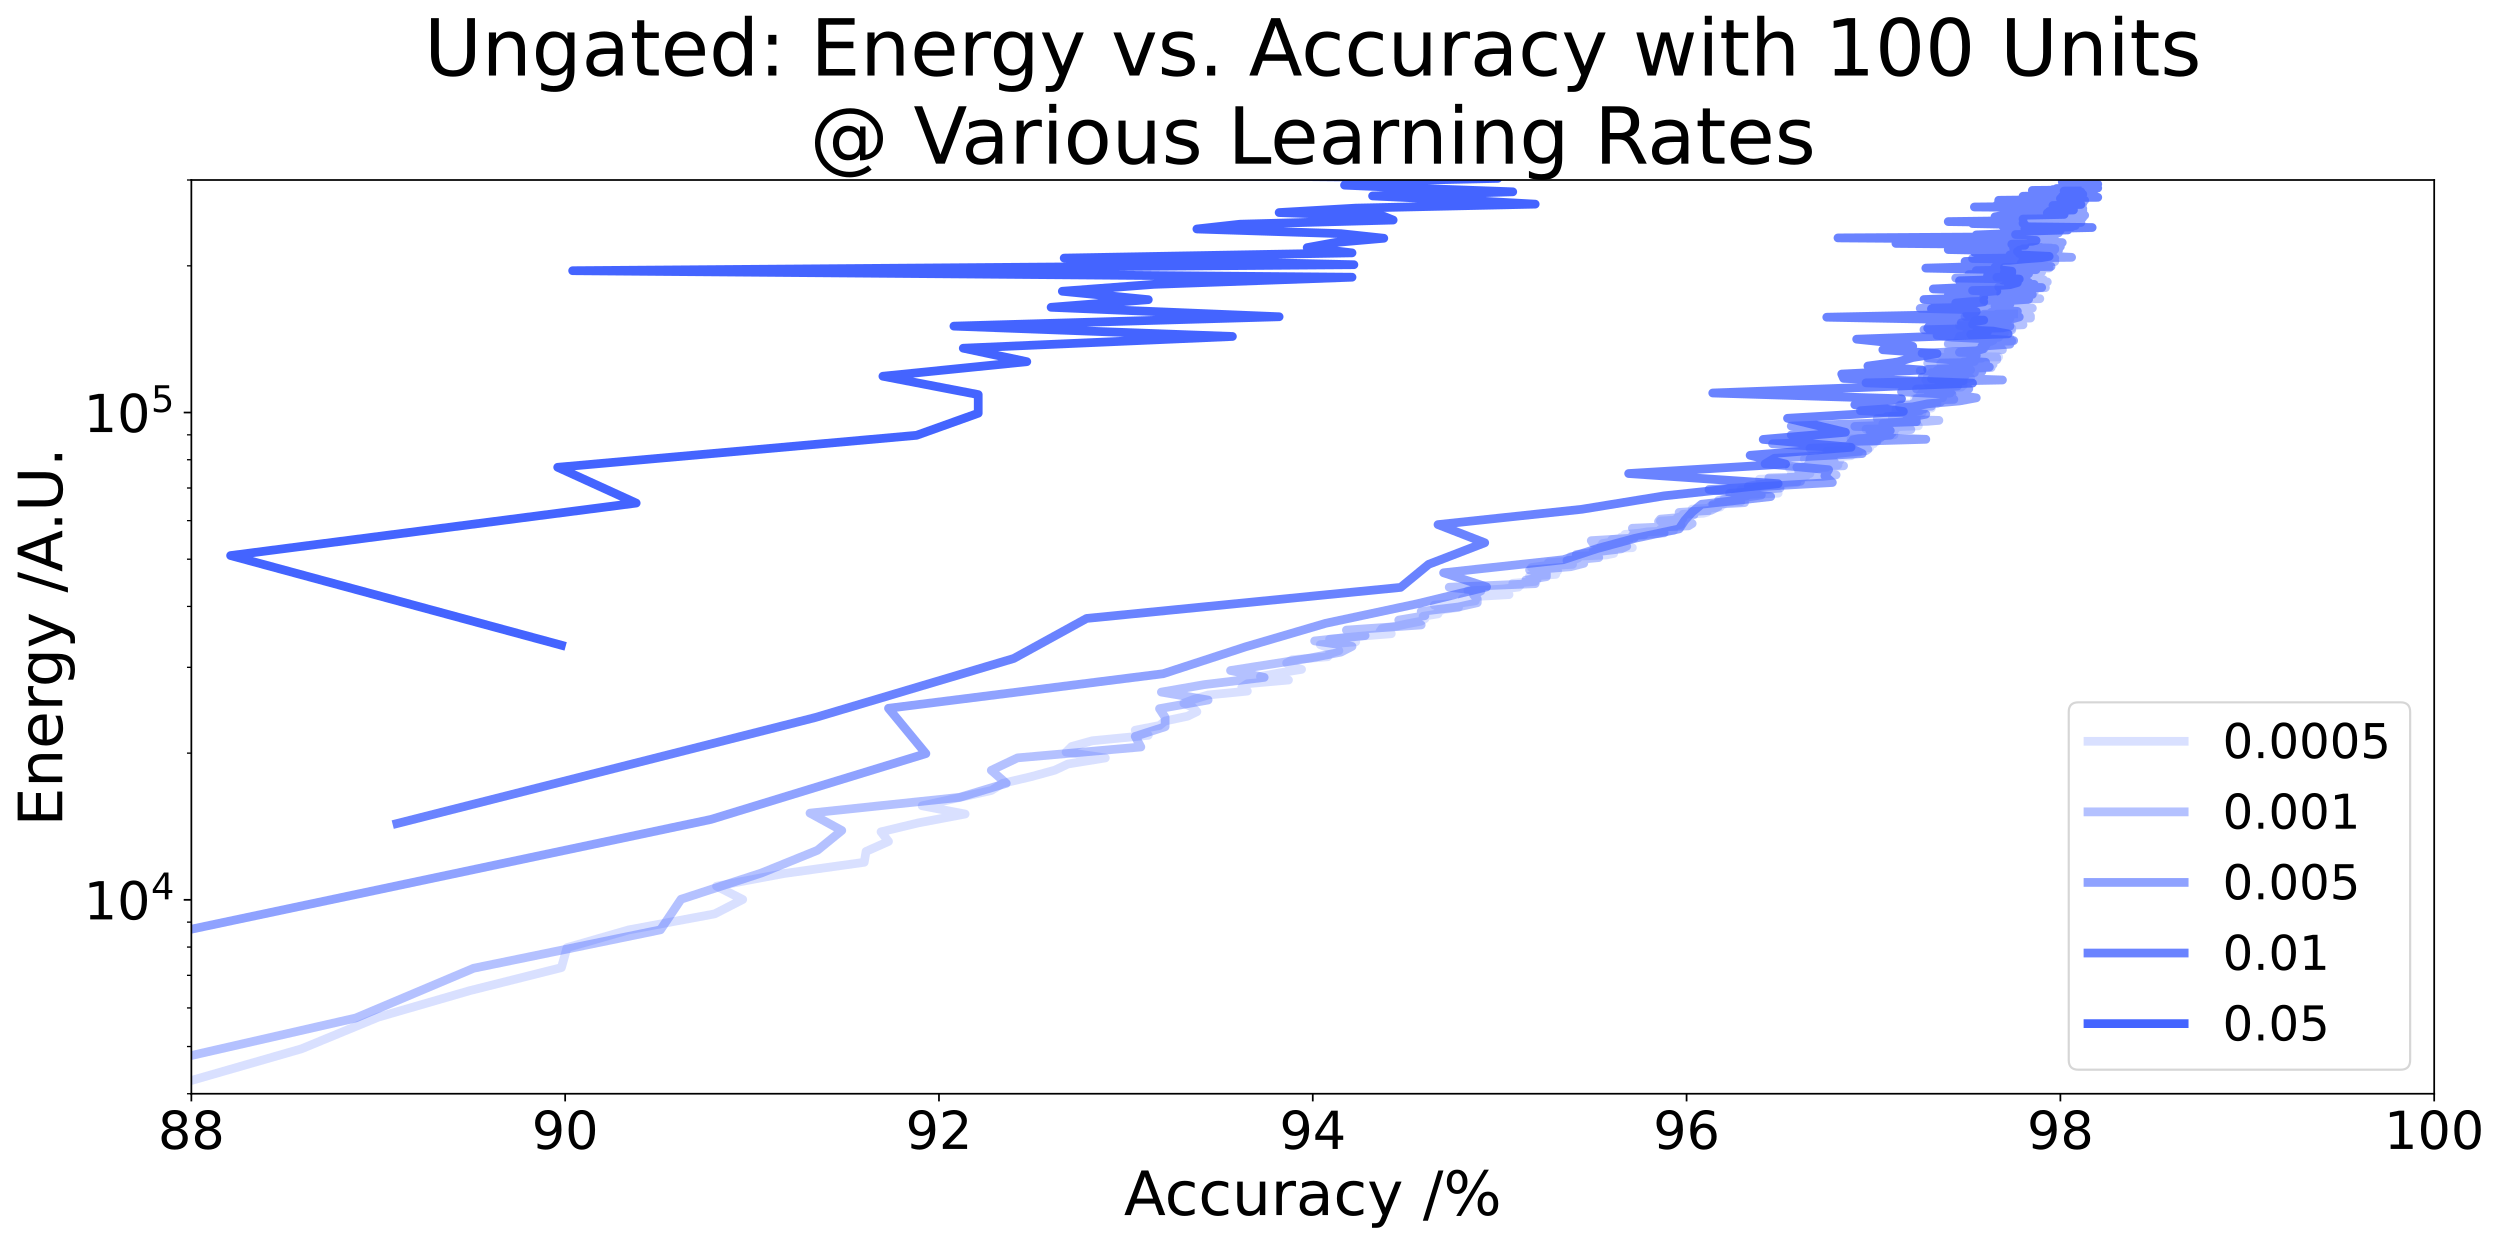 <?xml version="1.0" encoding="utf-8" standalone="no"?>
<!DOCTYPE svg PUBLIC "-//W3C//DTD SVG 1.1//EN"
  "http://www.w3.org/Graphics/SVG/1.1/DTD/svg11.dtd">
<!-- Created with matplotlib (https://matplotlib.org/) -->
<svg height="568.88pt" version="1.1" viewBox="0 0 1143.666 568.88" width="1143.666pt" xmlns="http://www.w3.org/2000/svg" xmlns:xlink="http://www.w3.org/1999/xlink">
 <defs>
  <style type="text/css">*{stroke-linecap:butt;stroke-linejoin:round;}</style>
 </defs>
 <g id="figure_1">
  <g id="patch_1">
   <path d="M 0 568.88 
L 1143.666 568.88 
L 1143.666 0 
L 0 0 
z
" style="fill:#ffffff;"/>
  </g>
  <g id="axes_1">
   <g id="patch_2">
    <path d="M 87.539 500.353 
L 1113.561 500.353 
L 1113.561 82.353 
L 87.539 82.353 
z
" style="fill:#ffffff;"/>
   </g>
   <g id="matplotlib.axis_1">
    <g id="xtick_1">
     <g id="line2d_1">
      <defs>
       <path d="M 0 0 
L 0 3.5 
" id="mdcb147857f" style="stroke:#000000;stroke-width:0.8;"/>
      </defs>
      <g>
       <use style="stroke:#000000;stroke-width:0.8;" x="87.539" xlink:href="#mdcb147857f" y="500.353"/>
      </g>
     </g>
     <g id="text_1">
      <!-- 88 -->
      <g transform="translate(72.269 525.59)scale(0.24 -0.24)">
       <defs>
        <path d="M 31.781 34.625 
Q 24.75 34.625 20.719 30.859 
Q 16.703 27.094 16.703 20.516 
Q 16.703 13.922 20.719 10.156 
Q 24.75 6.391 31.781 6.391 
Q 38.812 6.391 42.859 10.172 
Q 46.922 13.969 46.922 20.516 
Q 46.922 27.094 42.891 30.859 
Q 38.875 34.625 31.781 34.625 
z
M 21.922 38.812 
Q 15.578 40.375 12.031 44.719 
Q 8.5 49.078 8.5 55.328 
Q 8.5 64.062 14.719 69.141 
Q 20.953 74.219 31.781 74.219 
Q 42.672 74.219 48.875 69.141 
Q 55.078 64.062 55.078 55.328 
Q 55.078 49.078 51.531 44.719 
Q 48 40.375 41.703 38.812 
Q 48.828 37.156 52.797 32.312 
Q 56.781 27.484 56.781 20.516 
Q 56.781 9.906 50.312 4.234 
Q 43.844 -1.422 31.781 -1.422 
Q 19.734 -1.422 13.25 4.234 
Q 6.781 9.906 6.781 20.516 
Q 6.781 27.484 10.781 32.312 
Q 14.797 37.156 21.922 38.812 
z
M 18.312 54.391 
Q 18.312 48.734 21.844 45.562 
Q 25.391 42.391 31.781 42.391 
Q 38.141 42.391 41.719 45.562 
Q 45.312 48.734 45.312 54.391 
Q 45.312 60.062 41.719 63.234 
Q 38.141 66.406 31.781 66.406 
Q 25.391 66.406 21.844 63.234 
Q 18.312 60.062 18.312 54.391 
z
" id="DejaVuSans-56"/>
       </defs>
       <use xlink:href="#DejaVuSans-56"/>
       <use x="63.623" xlink:href="#DejaVuSans-56"/>
      </g>
     </g>
    </g>
    <g id="xtick_2">
     <g id="line2d_2">
      <g>
       <use style="stroke:#000000;stroke-width:0.8;" x="258.542" xlink:href="#mdcb147857f" y="500.353"/>
      </g>
     </g>
     <g id="text_2">
      <!-- 90 -->
      <g transform="translate(243.272 525.59)scale(0.24 -0.24)">
       <defs>
        <path d="M 10.984 1.516 
L 10.984 10.5 
Q 14.703 8.734 18.5 7.812 
Q 22.312 6.891 25.984 6.891 
Q 35.75 6.891 40.891 13.453 
Q 46.047 20.016 46.781 33.406 
Q 43.953 29.203 39.594 26.953 
Q 35.25 24.703 29.984 24.703 
Q 19.047 24.703 12.672 31.312 
Q 6.297 37.938 6.297 49.422 
Q 6.297 60.641 12.938 67.422 
Q 19.578 74.219 30.609 74.219 
Q 43.266 74.219 49.922 64.516 
Q 56.594 54.828 56.594 36.375 
Q 56.594 19.141 48.406 8.859 
Q 40.234 -1.422 26.422 -1.422 
Q 22.703 -1.422 18.891 -0.688 
Q 15.094 0.047 10.984 1.516 
z
M 30.609 32.422 
Q 37.25 32.422 41.125 36.953 
Q 45.016 41.5 45.016 49.422 
Q 45.016 57.281 41.125 61.844 
Q 37.25 66.406 30.609 66.406 
Q 23.969 66.406 20.094 61.844 
Q 16.219 57.281 16.219 49.422 
Q 16.219 41.5 20.094 36.953 
Q 23.969 32.422 30.609 32.422 
z
" id="DejaVuSans-57"/>
        <path d="M 31.781 66.406 
Q 24.172 66.406 20.328 58.906 
Q 16.5 51.422 16.5 36.375 
Q 16.5 21.391 20.328 13.891 
Q 24.172 6.391 31.781 6.391 
Q 39.453 6.391 43.281 13.891 
Q 47.125 21.391 47.125 36.375 
Q 47.125 51.422 43.281 58.906 
Q 39.453 66.406 31.781 66.406 
z
M 31.781 74.219 
Q 44.047 74.219 50.516 64.516 
Q 56.984 54.828 56.984 36.375 
Q 56.984 17.969 50.516 8.266 
Q 44.047 -1.422 31.781 -1.422 
Q 19.531 -1.422 13.062 8.266 
Q 6.594 17.969 6.594 36.375 
Q 6.594 54.828 13.062 64.516 
Q 19.531 74.219 31.781 74.219 
z
" id="DejaVuSans-48"/>
       </defs>
       <use xlink:href="#DejaVuSans-57"/>
       <use x="63.623" xlink:href="#DejaVuSans-48"/>
      </g>
     </g>
    </g>
    <g id="xtick_3">
     <g id="line2d_3">
      <g>
       <use style="stroke:#000000;stroke-width:0.8;" x="429.546" xlink:href="#mdcb147857f" y="500.353"/>
      </g>
     </g>
     <g id="text_3">
      <!-- 92 -->
      <g transform="translate(414.276 525.59)scale(0.24 -0.24)">
       <defs>
        <path d="M 19.188 8.297 
L 53.609 8.297 
L 53.609 0 
L 7.328 0 
L 7.328 8.297 
Q 12.938 14.109 22.625 23.891 
Q 32.328 33.688 34.812 36.531 
Q 39.547 41.844 41.422 45.531 
Q 43.312 49.219 43.312 52.781 
Q 43.312 58.594 39.234 62.25 
Q 35.156 65.922 28.609 65.922 
Q 23.969 65.922 18.812 64.312 
Q 13.672 62.703 7.812 59.422 
L 7.812 69.391 
Q 13.766 71.781 18.938 73 
Q 24.125 74.219 28.422 74.219 
Q 39.75 74.219 46.484 68.547 
Q 53.219 62.891 53.219 53.422 
Q 53.219 48.922 51.531 44.891 
Q 49.859 40.875 45.406 35.406 
Q 44.188 33.984 37.641 27.219 
Q 31.109 20.453 19.188 8.297 
z
" id="DejaVuSans-50"/>
       </defs>
       <use xlink:href="#DejaVuSans-57"/>
       <use x="63.623" xlink:href="#DejaVuSans-50"/>
      </g>
     </g>
    </g>
    <g id="xtick_4">
     <g id="line2d_4">
      <g>
       <use style="stroke:#000000;stroke-width:0.8;" x="600.55" xlink:href="#mdcb147857f" y="500.353"/>
      </g>
     </g>
     <g id="text_4">
      <!-- 94 -->
      <g transform="translate(585.28 525.59)scale(0.24 -0.24)">
       <defs>
        <path d="M 37.797 64.312 
L 12.891 25.391 
L 37.797 25.391 
z
M 35.203 72.906 
L 47.609 72.906 
L 47.609 25.391 
L 58.016 25.391 
L 58.016 17.188 
L 47.609 17.188 
L 47.609 0 
L 37.797 0 
L 37.797 17.188 
L 4.891 17.188 
L 4.891 26.703 
z
" id="DejaVuSans-52"/>
       </defs>
       <use xlink:href="#DejaVuSans-57"/>
       <use x="63.623" xlink:href="#DejaVuSans-52"/>
      </g>
     </g>
    </g>
    <g id="xtick_5">
     <g id="line2d_5">
      <g>
       <use style="stroke:#000000;stroke-width:0.8;" x="771.554" xlink:href="#mdcb147857f" y="500.353"/>
      </g>
     </g>
     <g id="text_5">
      <!-- 96 -->
      <g transform="translate(756.284 525.59)scale(0.24 -0.24)">
       <defs>
        <path d="M 33.016 40.375 
Q 26.375 40.375 22.484 35.828 
Q 18.609 31.297 18.609 23.391 
Q 18.609 15.531 22.484 10.953 
Q 26.375 6.391 33.016 6.391 
Q 39.656 6.391 43.531 10.953 
Q 47.406 15.531 47.406 23.391 
Q 47.406 31.297 43.531 35.828 
Q 39.656 40.375 33.016 40.375 
z
M 52.594 71.297 
L 52.594 62.312 
Q 48.875 64.062 45.094 64.984 
Q 41.312 65.922 37.594 65.922 
Q 27.828 65.922 22.672 59.328 
Q 17.531 52.734 16.797 39.406 
Q 19.672 43.656 24.016 45.922 
Q 28.375 48.188 33.594 48.188 
Q 44.578 48.188 50.953 41.516 
Q 57.328 34.859 57.328 23.391 
Q 57.328 12.156 50.688 5.359 
Q 44.047 -1.422 33.016 -1.422 
Q 20.359 -1.422 13.672 8.266 
Q 6.984 17.969 6.984 36.375 
Q 6.984 53.656 15.188 63.938 
Q 23.391 74.219 37.203 74.219 
Q 40.922 74.219 44.703 73.484 
Q 48.484 72.75 52.594 71.297 
z
" id="DejaVuSans-54"/>
       </defs>
       <use xlink:href="#DejaVuSans-57"/>
       <use x="63.623" xlink:href="#DejaVuSans-54"/>
      </g>
     </g>
    </g>
    <g id="xtick_6">
     <g id="line2d_6">
      <g>
       <use style="stroke:#000000;stroke-width:0.8;" x="942.557" xlink:href="#mdcb147857f" y="500.353"/>
      </g>
     </g>
     <g id="text_6">
      <!-- 98 -->
      <g transform="translate(927.287 525.59)scale(0.24 -0.24)">
       <use xlink:href="#DejaVuSans-57"/>
       <use x="63.623" xlink:href="#DejaVuSans-56"/>
      </g>
     </g>
    </g>
    <g id="xtick_7">
     <g id="line2d_7">
      <g>
       <use style="stroke:#000000;stroke-width:0.8;" x="1113.561" xlink:href="#mdcb147857f" y="500.353"/>
      </g>
     </g>
     <g id="text_7">
      <!-- 100 -->
      <g transform="translate(1090.656 525.59)scale(0.24 -0.24)">
       <defs>
        <path d="M 12.406 8.297 
L 28.516 8.297 
L 28.516 63.922 
L 10.984 60.406 
L 10.984 69.391 
L 28.422 72.906 
L 38.281 72.906 
L 38.281 8.297 
L 54.391 8.297 
L 54.391 0 
L 12.406 0 
z
" id="DejaVuSans-49"/>
       </defs>
       <use xlink:href="#DejaVuSans-49"/>
       <use x="63.623" xlink:href="#DejaVuSans-48"/>
       <use x="127.246" xlink:href="#DejaVuSans-48"/>
      </g>
     </g>
    </g>
    <g id="text_8">
     <!-- Accuracy /% -->
     <g transform="translate(514.163 555.856)scale(0.28 -0.28)">
      <defs>
       <path d="M 34.188 63.188 
L 20.797 26.906 
L 47.609 26.906 
z
M 28.609 72.906 
L 39.797 72.906 
L 67.578 0 
L 57.328 0 
L 50.688 18.703 
L 17.828 18.703 
L 11.188 0 
L 0.781 0 
z
" id="DejaVuSans-65"/>
       <path d="M 48.781 52.594 
L 48.781 44.188 
Q 44.969 46.297 41.141 47.344 
Q 37.312 48.391 33.406 48.391 
Q 24.656 48.391 19.812 42.844 
Q 14.984 37.312 14.984 27.297 
Q 14.984 17.281 19.812 11.734 
Q 24.656 6.203 33.406 6.203 
Q 37.312 6.203 41.141 7.25 
Q 44.969 8.297 48.781 10.406 
L 48.781 2.094 
Q 45.016 0.344 40.984 -0.531 
Q 36.969 -1.422 32.422 -1.422 
Q 20.062 -1.422 12.781 6.344 
Q 5.516 14.109 5.516 27.297 
Q 5.516 40.672 12.859 48.328 
Q 20.219 56 33.016 56 
Q 37.156 56 41.109 55.141 
Q 45.062 54.297 48.781 52.594 
z
" id="DejaVuSans-99"/>
       <path d="M 8.5 21.578 
L 8.5 54.688 
L 17.484 54.688 
L 17.484 21.922 
Q 17.484 14.156 20.5 10.266 
Q 23.531 6.391 29.594 6.391 
Q 36.859 6.391 41.078 11.031 
Q 45.312 15.672 45.312 23.688 
L 45.312 54.688 
L 54.297 54.688 
L 54.297 0 
L 45.312 0 
L 45.312 8.406 
Q 42.047 3.422 37.719 1 
Q 33.406 -1.422 27.688 -1.422 
Q 18.266 -1.422 13.375 4.438 
Q 8.5 10.297 8.5 21.578 
z
M 31.109 56 
z
" id="DejaVuSans-117"/>
       <path d="M 41.109 46.297 
Q 39.594 47.172 37.812 47.578 
Q 36.031 48 33.891 48 
Q 26.266 48 22.188 43.047 
Q 18.109 38.094 18.109 28.812 
L 18.109 0 
L 9.078 0 
L 9.078 54.688 
L 18.109 54.688 
L 18.109 46.188 
Q 20.953 51.172 25.484 53.578 
Q 30.031 56 36.531 56 
Q 37.453 56 38.578 55.875 
Q 39.703 55.766 41.062 55.516 
z
" id="DejaVuSans-114"/>
       <path d="M 34.281 27.484 
Q 23.391 27.484 19.188 25 
Q 14.984 22.516 14.984 16.5 
Q 14.984 11.719 18.141 8.906 
Q 21.297 6.109 26.703 6.109 
Q 34.188 6.109 38.703 11.406 
Q 43.219 16.703 43.219 25.484 
L 43.219 27.484 
z
M 52.203 31.203 
L 52.203 0 
L 43.219 0 
L 43.219 8.297 
Q 40.141 3.328 35.547 0.953 
Q 30.953 -1.422 24.312 -1.422 
Q 15.922 -1.422 10.953 3.297 
Q 6 8.016 6 15.922 
Q 6 25.141 12.172 29.828 
Q 18.359 34.516 30.609 34.516 
L 43.219 34.516 
L 43.219 35.406 
Q 43.219 41.609 39.141 45 
Q 35.062 48.391 27.688 48.391 
Q 23 48.391 18.547 47.266 
Q 14.109 46.141 10.016 43.891 
L 10.016 52.203 
Q 14.938 54.109 19.578 55.047 
Q 24.219 56 28.609 56 
Q 40.484 56 46.344 49.844 
Q 52.203 43.703 52.203 31.203 
z
" id="DejaVuSans-97"/>
       <path d="M 32.172 -5.078 
Q 28.375 -14.844 24.75 -17.812 
Q 21.141 -20.797 15.094 -20.797 
L 7.906 -20.797 
L 7.906 -13.281 
L 13.188 -13.281 
Q 16.891 -13.281 18.938 -11.516 
Q 21 -9.766 23.484 -3.219 
L 25.094 0.875 
L 2.984 54.688 
L 12.5 54.688 
L 29.594 11.922 
L 46.688 54.688 
L 56.203 54.688 
z
" id="DejaVuSans-121"/>
       <path id="DejaVuSans-32"/>
       <path d="M 25.391 72.906 
L 33.688 72.906 
L 8.297 -9.281 
L 0 -9.281 
z
" id="DejaVuSans-47"/>
       <path d="M 72.703 32.078 
Q 68.453 32.078 66.031 28.469 
Q 63.625 24.859 63.625 18.406 
Q 63.625 12.062 66.031 8.422 
Q 68.453 4.781 72.703 4.781 
Q 76.859 4.781 79.266 8.422 
Q 81.688 12.062 81.688 18.406 
Q 81.688 24.812 79.266 28.438 
Q 76.859 32.078 72.703 32.078 
z
M 72.703 38.281 
Q 80.422 38.281 84.953 32.906 
Q 89.5 27.547 89.5 18.406 
Q 89.5 9.281 84.938 3.922 
Q 80.375 -1.422 72.703 -1.422 
Q 64.891 -1.422 60.344 3.922 
Q 55.812 9.281 55.812 18.406 
Q 55.812 27.594 60.375 32.938 
Q 64.938 38.281 72.703 38.281 
z
M 22.312 68.016 
Q 18.109 68.016 15.688 64.375 
Q 13.281 60.75 13.281 54.391 
Q 13.281 47.953 15.672 44.328 
Q 18.062 40.719 22.312 40.719 
Q 26.562 40.719 28.969 44.328 
Q 31.391 47.953 31.391 54.391 
Q 31.391 60.688 28.953 64.344 
Q 26.516 68.016 22.312 68.016 
z
M 66.406 74.219 
L 74.219 74.219 
L 28.609 -1.422 
L 20.797 -1.422 
z
M 22.312 74.219 
Q 30.031 74.219 34.609 68.875 
Q 39.203 63.531 39.203 54.391 
Q 39.203 45.172 34.641 39.844 
Q 30.078 34.516 22.312 34.516 
Q 14.547 34.516 10.031 39.859 
Q 5.516 45.219 5.516 54.391 
Q 5.516 63.484 10.047 68.844 
Q 14.594 74.219 22.312 74.219 
z
" id="DejaVuSans-37"/>
      </defs>
      <use xlink:href="#DejaVuSans-65"/>
      <use x="66.658" xlink:href="#DejaVuSans-99"/>
      <use x="121.639" xlink:href="#DejaVuSans-99"/>
      <use x="176.619" xlink:href="#DejaVuSans-117"/>
      <use x="239.998" xlink:href="#DejaVuSans-114"/>
      <use x="281.111" xlink:href="#DejaVuSans-97"/>
      <use x="342.391" xlink:href="#DejaVuSans-99"/>
      <use x="397.371" xlink:href="#DejaVuSans-121"/>
      <use x="456.551" xlink:href="#DejaVuSans-32"/>
      <use x="488.338" xlink:href="#DejaVuSans-47"/>
      <use x="522.029" xlink:href="#DejaVuSans-37"/>
     </g>
    </g>
   </g>
   <g id="matplotlib.axis_2">
    <g id="ytick_1">
     <g id="line2d_8">
      <defs>
       <path d="M 0 0 
L -3.5 0 
" id="m8ccb90fa29" style="stroke:#000000;stroke-width:0.8;"/>
      </defs>
      <g>
       <use style="stroke:#000000;stroke-width:0.8;" x="87.539" xlink:href="#m8ccb90fa29" y="411.642"/>
      </g>
     </g>
     <g id="text_9">
      <!-- $\mathdefault{10^{4}}$ -->
      <g transform="translate(38.299 420.76)scale(0.24 -0.24)">
       <use transform="translate(0 0.684)" xlink:href="#DejaVuSans-49"/>
       <use transform="translate(63.623 0.684)" xlink:href="#DejaVuSans-48"/>
       <use transform="translate(128.203 38.966)scale(0.7)" xlink:href="#DejaVuSans-52"/>
      </g>
     </g>
    </g>
    <g id="ytick_2">
     <g id="line2d_9">
      <g>
       <use style="stroke:#000000;stroke-width:0.8;" x="87.539" xlink:href="#m8ccb90fa29" y="188.716"/>
      </g>
     </g>
     <g id="text_10">
      <!-- $\mathdefault{10^{5}}$ -->
      <g transform="translate(38.299 197.834)scale(0.24 -0.24)">
       <defs>
        <path d="M 10.797 72.906 
L 49.516 72.906 
L 49.516 64.594 
L 19.828 64.594 
L 19.828 46.734 
Q 21.969 47.469 24.109 47.828 
Q 26.266 48.188 28.422 48.188 
Q 40.625 48.188 47.75 41.5 
Q 54.891 34.812 54.891 23.391 
Q 54.891 11.625 47.562 5.094 
Q 40.234 -1.422 26.906 -1.422 
Q 22.312 -1.422 17.547 -0.641 
Q 12.797 0.141 7.719 1.703 
L 7.719 11.625 
Q 12.109 9.234 16.797 8.062 
Q 21.484 6.891 26.703 6.891 
Q 35.156 6.891 40.078 11.328 
Q 45.016 15.766 45.016 23.391 
Q 45.016 31 40.078 35.438 
Q 35.156 39.891 26.703 39.891 
Q 22.75 39.891 18.812 39.016 
Q 14.891 38.141 10.797 36.281 
z
" id="DejaVuSans-53"/>
       </defs>
       <use transform="translate(0 0.684)" xlink:href="#DejaVuSans-49"/>
       <use transform="translate(63.623 0.684)" xlink:href="#DejaVuSans-48"/>
       <use transform="translate(128.203 38.966)scale(0.7)" xlink:href="#DejaVuSans-53"/>
      </g>
     </g>
    </g>
    <g id="ytick_3">
     <g id="line2d_10">
      <defs>
       <path d="M 0 0 
L -2 0 
" id="m9ff7ca6696" style="stroke:#000000;stroke-width:0.6;"/>
      </defs>
      <g>
       <use style="stroke:#000000;stroke-width:0.6;" x="87.539" xlink:href="#m9ff7ca6696" y="500.353"/>
      </g>
     </g>
    </g>
    <g id="ytick_4">
     <g id="line2d_11">
      <g>
       <use style="stroke:#000000;stroke-width:0.6;" x="87.539" xlink:href="#m9ff7ca6696" y="478.75"/>
      </g>
     </g>
    </g>
    <g id="ytick_5">
     <g id="line2d_12">
      <g>
       <use style="stroke:#000000;stroke-width:0.6;" x="87.539" xlink:href="#m9ff7ca6696" y="461.098"/>
      </g>
     </g>
    </g>
    <g id="ytick_6">
     <g id="line2d_13">
      <g>
       <use style="stroke:#000000;stroke-width:0.6;" x="87.539" xlink:href="#m9ff7ca6696" y="446.174"/>
      </g>
     </g>
    </g>
    <g id="ytick_7">
     <g id="line2d_14">
      <g>
       <use style="stroke:#000000;stroke-width:0.6;" x="87.539" xlink:href="#m9ff7ca6696" y="433.246"/>
      </g>
     </g>
    </g>
    <g id="ytick_8">
     <g id="line2d_15">
      <g>
       <use style="stroke:#000000;stroke-width:0.6;" x="87.539" xlink:href="#m9ff7ca6696" y="421.843"/>
      </g>
     </g>
    </g>
    <g id="ytick_9">
     <g id="line2d_16">
      <g>
       <use style="stroke:#000000;stroke-width:0.6;" x="87.539" xlink:href="#m9ff7ca6696" y="344.535"/>
      </g>
     </g>
    </g>
    <g id="ytick_10">
     <g id="line2d_17">
      <g>
       <use style="stroke:#000000;stroke-width:0.6;" x="87.539" xlink:href="#m9ff7ca6696" y="305.279"/>
      </g>
     </g>
    </g>
    <g id="ytick_11">
     <g id="line2d_18">
      <g>
       <use style="stroke:#000000;stroke-width:0.6;" x="87.539" xlink:href="#m9ff7ca6696" y="277.427"/>
      </g>
     </g>
    </g>
    <g id="ytick_12">
     <g id="line2d_19">
      <g>
       <use style="stroke:#000000;stroke-width:0.6;" x="87.539" xlink:href="#m9ff7ca6696" y="255.824"/>
      </g>
     </g>
    </g>
    <g id="ytick_13">
     <g id="line2d_20">
      <g>
       <use style="stroke:#000000;stroke-width:0.6;" x="87.539" xlink:href="#m9ff7ca6696" y="238.172"/>
      </g>
     </g>
    </g>
    <g id="ytick_14">
     <g id="line2d_21">
      <g>
       <use style="stroke:#000000;stroke-width:0.6;" x="87.539" xlink:href="#m9ff7ca6696" y="223.248"/>
      </g>
     </g>
    </g>
    <g id="ytick_15">
     <g id="line2d_22">
      <g>
       <use style="stroke:#000000;stroke-width:0.6;" x="87.539" xlink:href="#m9ff7ca6696" y="210.32"/>
      </g>
     </g>
    </g>
    <g id="ytick_16">
     <g id="line2d_23">
      <g>
       <use style="stroke:#000000;stroke-width:0.6;" x="87.539" xlink:href="#m9ff7ca6696" y="198.917"/>
      </g>
     </g>
    </g>
    <g id="ytick_17">
     <g id="line2d_24">
      <g>
       <use style="stroke:#000000;stroke-width:0.6;" x="87.539" xlink:href="#m9ff7ca6696" y="121.609"/>
      </g>
     </g>
    </g>
    <g id="ytick_18">
     <g id="line2d_25">
      <g>
       <use style="stroke:#000000;stroke-width:0.6;" x="87.539" xlink:href="#m9ff7ca6696" y="82.353"/>
      </g>
     </g>
    </g>
    <g id="text_11">
     <!-- Energy /A.U. -->
     <g transform="translate(28.476 378.013)rotate(-90)scale(0.28 -0.28)">
      <defs>
       <path d="M 9.812 72.906 
L 55.906 72.906 
L 55.906 64.594 
L 19.672 64.594 
L 19.672 43.016 
L 54.391 43.016 
L 54.391 34.719 
L 19.672 34.719 
L 19.672 8.297 
L 56.781 8.297 
L 56.781 0 
L 9.812 0 
z
" id="DejaVuSans-69"/>
       <path d="M 54.891 33.016 
L 54.891 0 
L 45.906 0 
L 45.906 32.719 
Q 45.906 40.484 42.875 44.328 
Q 39.844 48.188 33.797 48.188 
Q 26.516 48.188 22.312 43.547 
Q 18.109 38.922 18.109 30.906 
L 18.109 0 
L 9.078 0 
L 9.078 54.688 
L 18.109 54.688 
L 18.109 46.188 
Q 21.344 51.125 25.703 53.562 
Q 30.078 56 35.797 56 
Q 45.219 56 50.047 50.172 
Q 54.891 44.344 54.891 33.016 
z
" id="DejaVuSans-110"/>
       <path d="M 56.203 29.594 
L 56.203 25.203 
L 14.891 25.203 
Q 15.484 15.922 20.484 11.062 
Q 25.484 6.203 34.422 6.203 
Q 39.594 6.203 44.453 7.469 
Q 49.312 8.734 54.109 11.281 
L 54.109 2.781 
Q 49.266 0.734 44.188 -0.344 
Q 39.109 -1.422 33.891 -1.422 
Q 20.797 -1.422 13.156 6.188 
Q 5.516 13.812 5.516 26.812 
Q 5.516 40.234 12.766 48.109 
Q 20.016 56 32.328 56 
Q 43.359 56 49.781 48.891 
Q 56.203 41.797 56.203 29.594 
z
M 47.219 32.234 
Q 47.125 39.594 43.094 43.984 
Q 39.062 48.391 32.422 48.391 
Q 24.906 48.391 20.391 44.141 
Q 15.875 39.891 15.188 32.172 
z
" id="DejaVuSans-101"/>
       <path d="M 45.406 27.984 
Q 45.406 37.75 41.375 43.109 
Q 37.359 48.484 30.078 48.484 
Q 22.859 48.484 18.828 43.109 
Q 14.797 37.75 14.797 27.984 
Q 14.797 18.266 18.828 12.891 
Q 22.859 7.516 30.078 7.516 
Q 37.359 7.516 41.375 12.891 
Q 45.406 18.266 45.406 27.984 
z
M 54.391 6.781 
Q 54.391 -7.172 48.188 -13.984 
Q 42 -20.797 29.203 -20.797 
Q 24.469 -20.797 20.266 -20.094 
Q 16.062 -19.391 12.109 -17.922 
L 12.109 -9.188 
Q 16.062 -11.328 19.922 -12.344 
Q 23.781 -13.375 27.781 -13.375 
Q 36.625 -13.375 41.016 -8.766 
Q 45.406 -4.156 45.406 5.172 
L 45.406 9.625 
Q 42.625 4.781 38.281 2.391 
Q 33.938 0 27.875 0 
Q 17.828 0 11.672 7.656 
Q 5.516 15.328 5.516 27.984 
Q 5.516 40.672 11.672 48.328 
Q 17.828 56 27.875 56 
Q 33.938 56 38.281 53.609 
Q 42.625 51.219 45.406 46.391 
L 45.406 54.688 
L 54.391 54.688 
z
" id="DejaVuSans-103"/>
       <path d="M 10.688 12.406 
L 21 12.406 
L 21 0 
L 10.688 0 
z
" id="DejaVuSans-46"/>
       <path d="M 8.688 72.906 
L 18.609 72.906 
L 18.609 28.609 
Q 18.609 16.891 22.844 11.734 
Q 27.094 6.594 36.625 6.594 
Q 46.094 6.594 50.344 11.734 
Q 54.594 16.891 54.594 28.609 
L 54.594 72.906 
L 64.5 72.906 
L 64.5 27.391 
Q 64.5 13.141 57.438 5.859 
Q 50.391 -1.422 36.625 -1.422 
Q 22.797 -1.422 15.734 5.859 
Q 8.688 13.141 8.688 27.391 
z
" id="DejaVuSans-85"/>
      </defs>
      <use xlink:href="#DejaVuSans-69"/>
      <use x="63.184" xlink:href="#DejaVuSans-110"/>
      <use x="126.562" xlink:href="#DejaVuSans-101"/>
      <use x="188.086" xlink:href="#DejaVuSans-114"/>
      <use x="227.449" xlink:href="#DejaVuSans-103"/>
      <use x="290.926" xlink:href="#DejaVuSans-121"/>
      <use x="350.105" xlink:href="#DejaVuSans-32"/>
      <use x="381.893" xlink:href="#DejaVuSans-47"/>
      <use x="415.584" xlink:href="#DejaVuSans-65"/>
      <use x="482.242" xlink:href="#DejaVuSans-46"/>
      <use x="514.029" xlink:href="#DejaVuSans-85"/>
      <use x="587.223" xlink:href="#DejaVuSans-46"/>
     </g>
    </g>
   </g>
   <g id="line2d_26">
    <path clip-path="url(#p39549bd000)" d="M -1 510.18 
L 74.713 497.982 
L 137.985 479.774 
L 173.041 465.308 
L 214.937 453.176 
L 256.832 442.645 
L 259.397 433.505 
L 287.613 425.38 
L 326.944 418.063 
L 339.769 411.487 
L 327.799 405.408 
L 358.58 399.612 
L 395.345 394.467 
L 396.2 389.497 
L 406.461 384.936 
L 403.041 380.537 
L 420.141 376.431 
L 441.516 372.393 
L 421.851 368.619 
L 453.487 361.62 
L 458.617 358.37 
L 471.442 355.366 
L 482.557 352.327 
L 488.542 349.503 
L 505.643 346.731 
L 487.687 344.08 
L 490.252 341.499 
L 499.658 338.877 
L 525.308 336.377 
L 519.323 334.044 
L 530.438 331.893 
L 533.003 329.825 
L 543.264 327.645 
L 547.539 325.582 
L 545.829 323.713 
L 541.554 321.678 
L 546.684 319.734 
L 552.669 317.932 
L 570.624 316.16 
L 568.059 314.42 
L 570.624 312.766 
L 589.435 311.095 
L 576.609 309.473 
L 585.16 307.872 
L 595.42 306.218 
L 591.145 304.825 
L 588.58 303.34 
L 591.145 301.812 
L 607.39 300.43 
L 608.245 299.002 
L 612.52 297.664 
L 607.39 296.273 
L 603.97 294.911 
L 620.215 293.623 
L 608.245 292.378 
L 621.925 291.077 
L 636.461 289.906 
L 631.331 288.733 
L 632.186 287.534 
L 639.026 286.399 
L 644.156 285.298 
L 650.141 284.156 
L 651.851 283.041 
L 650.996 281.929 
L 657.836 280.828 
L 657.836 279.804 
L 660.401 278.815 
L 667.241 277.869 
L 656.126 276.819 
L 668.096 275.863 
L 674.936 274.868 
L 668.951 273.916 
L 673.226 273.008 
L 690.327 272.012 
L 674.936 271.147 
L 671.516 270.323 
L 687.762 269.449 
L 694.602 268.578 
L 695.457 267.71 
L 692.037 266.839 
L 702.297 265.972 
L 703.152 265.171 
L 703.152 264.363 
L 699.732 263.552 
L 711.702 262.77 
L 704.862 262.01 
L 712.557 261.219 
L 709.137 260.398 
L 700.587 259.644 
L 705.717 258.92 
L 719.397 258.176 
L 708.282 257.43 
L 717.687 256.704 
L 720.252 255.994 
L 721.962 255.276 
L 718.542 254.572 
L 734.788 253.884 
L 738.208 253.187 
L 731.368 252.512 
L 728.803 251.837 
L 733.078 251.169 
L 746.758 250.545 
L 732.223 249.886 
L 736.498 249.288 
L 733.078 248.664 
L 736.498 248.082 
L 745.048 247.483 
L 737.353 246.857 
L 742.483 246.278 
L 741.628 245.686 
L 751.888 245.065 
L 743.338 244.462 
L 750.178 243.887 
L 753.598 243.298 
L 765.568 242.734 
L 759.583 242.15 
L 761.293 241.591 
L 764.713 241.06 
L 766.423 240.482 
L 768.988 239.913 
L 763.858 239.392 
L 765.568 238.853 
L 759.583 238.342 
L 768.988 237.828 
L 769.844 237.316 
L 767.278 236.796 
L 770.699 235.75 
L 769.844 235.268 
L 779.249 234.817 
L 780.959 234.309 
L 774.974 233.844 
L 774.974 233.375 
L 774.119 232.899 
L 783.524 232.436 
L 786.944 231.962 
L 782.669 231.464 
L 787.799 230.986 
L 788.654 230.517 
L 786.089 230.014 
L 796.349 229.578 
L 794.639 228.646 
L 788.654 228.231 
L 796.349 227.784 
L 796.349 227.35 
L 798.914 226.925 
L 793.784 226.478 
L 813.449 225.615 
L 805.754 225.22 
L 804.044 224.813 
L 810.029 224.378 
L 796.349 223.984 
L 804.899 223.572 
L 807.464 223.134 
L 803.189 222.783 
L 816.015 221.575 
L 816.87 221.167 
L 822 220.783 
L 816.87 220.399 
L 816.015 219.991 
L 814.304 219.597 
L 804.899 219.217 
L 819.435 218.819 
L 823.71 218.468 
L 825.42 218.112 
L 826.275 217.737 
L 819.435 216.988 
L 827.985 216.617 
L 822 216.243 
L 827.985 215.883 
L 824.565 215.525 
L 827.985 215.176 
L 821.145 214.802 
L 830.55 214.46 
L 818.58 214.133 
L 835.68 213.776 
L 828.84 213.427 
L 837.39 213.072 
L 840.81 212.75 
L 837.39 212.426 
L 831.405 212.08 
L 836.535 211.74 
L 835.68 211.408 
L 835.68 211.062 
L 841.665 210.708 
L 836.535 210.386 
L 825.42 210.059 
L 840.81 209.733 
L 832.26 209.422 
L 842.52 208.789 
L 846.795 208.48 
L 842.52 208.179 
L 840.81 207.868 
L 848.505 207.553 
L 838.245 207.235 
L 850.215 206.939 
L 850.215 206.627 
L 835.68 206.33 
L 850.215 206.008 
L 850.215 205.404 
L 851.925 205.115 
L 855.345 204.821 
L 848.505 204.516 
L 851.07 204.234 
L 850.215 203.93 
L 855.345 203.643 
L 849.36 203.356 
L 857.055 203.063 
L 847.65 202.797 
L 849.36 202.522 
L 853.635 202.232 
L 854.49 201.936 
L 854.49 201.632 
L 855.345 201.37 
L 858.765 201.094 
L 846.795 200.817 
L 856.2 200.531 
L 856.2 200.265 
L 855.345 199.99 
L 858.765 199.746 
L 858.765 199.46 
L 866.461 198.937 
L 860.475 198.394 
L 863.896 198.123 
L 864.751 197.862 
L 857.91 197.618 
L 866.461 197.355 
L 863.896 197.076 
L 854.49 196.827 
L 862.186 196.578 
L 853.635 196.325 
L 867.316 196.067 
L 861.33 195.812 
L 866.461 195.544 
L 866.461 195.292 
L 870.736 195.062 
L 877.576 194.815 
L 863.041 194.56 
L 872.446 194.042 
L 861.33 193.793 
L 869.881 193.569 
L 873.301 193.329 
L 870.736 193.092 
L 872.446 192.845 
L 875.866 192.609 
L 867.316 192.367 
L 867.316 192.124 
L 873.301 191.893 
L 865.606 191.634 
L 876.721 191.396 
L 867.316 190.947 
L 876.721 190.715 
L 869.026 190.486 
L 865.606 190.25 
L 872.446 190.03 
L 869.026 189.789 
L 874.156 189.548 
L 879.286 188.89 
L 875.011 188.683 
L 867.316 188.443 
L 877.576 188.014 
L 879.286 187.8 
L 875.866 187.576 
L 875.011 187.37 
L 867.316 187.151 
L 879.286 186.933 
L 883.561 186.695 
L 874.156 186.469 
L 878.431 186.249 
L 875.866 186.047 
L 881.851 185.839 
L 869.881 185.64 
L 878.431 185.432 
L 880.141 185.243 
L 878.431 185.048 
L 869.881 184.853 
L 886.126 184.64 
L 881.851 184.427 
L 884.416 184.2 
L 883.561 183.993 
L 881.851 183.791 
L 878.431 183.582 
L 879.286 183.371 
L 884.416 183.18 
L 877.576 182.964 
L 882.706 182.567 
L 875.866 182.367 
L 879.286 182.168 
L 888.691 181.985 
L 884.416 181.781 
L 886.126 181.378 
L 881.851 181.187 
L 886.981 180.995 
L 878.431 180.594 
L 885.271 180.388 
L 884.416 180.205 
L 879.286 180.028 
L 892.111 179.842 
L 880.141 179.668 
L 879.286 179.476 
L 881.851 179.282 
L 892.111 179.106 
L 886.981 178.914 
L 892.966 178.719 
L 886.126 178.537 
L 889.546 178.373 
L 884.416 178.185 
L 892.111 178.014 
L 883.561 177.832 
L 888.691 177.634 
L 890.401 177.448 
L 890.401 177.268 
L 897.241 177.094 
L 886.126 176.9 
L 898.096 176.362 
L 890.401 176.189 
L 890.401 176.019 
L 896.386 175.85 
L 881.851 175.512 
L 891.256 175.325 
L 885.271 175.148 
L 886.981 174.978 
L 886.981 174.795 
L 883.561 174.629 
L 892.111 174.125 
L 888.691 173.967 
L 880.996 173.793 
L 888.691 173.633 
L 887.836 173.456 
L 899.806 173.293 
L 898.951 173.12 
L 901.516 172.958 
L 881.851 172.79 
L 883.561 172.608 
L 893.821 172.127 
L 881.851 171.805 
L 892.966 171.63 
L 888.691 171.454 
L 898.096 171.291 
L 894.676 170.983 
L 888.691 170.812 
L 892.111 170.664 
L 883.561 170.501 
L 896.386 170.35 
L 899.806 170.194 
L 890.401 169.892 
L 891.256 169.726 
L 898.096 169.558 
L 886.126 169.404 
L 901.516 169.242 
L 892.111 169.095 
L 899.806 168.944 
L 894.676 168.792 
L 898.096 168.635 
L 890.401 168.489 
L 896.386 168.334 
L 894.676 168.186 
L 890.401 168.034 
L 892.111 167.876 
L 890.401 167.728 
L 894.676 167.582 
L 892.966 167.435 
L 900.661 167.285 
L 892.966 167.132 
L 897.241 166.831 
L 897.241 166.688 
L 893.821 166.538 
L 887.836 166.404 
L 899.806 166.106 
L 898.096 165.95 
L 891.256 165.788 
L 897.241 165.65 
L 894.676 165.507 
L 903.226 165.369 
L 895.531 165.091 
L 894.676 164.953 
L 899.806 164.807 
L 896.386 164.676 
L 896.386 164.544 
L 892.111 164.398 
L 901.516 164.254 
L 900.661 164.119 
L 901.516 163.972 
L 906.646 163.833 
L 898.096 163.704 
L 901.516 163.568 
L 888.691 163.418 
L 914.342 163.278 
L 898.096 162.994 
L 900.661 162.868 
L 892.966 162.734 
L 898.951 162.598 
L 892.111 162.462 
L 900.661 162.328 
L 897.241 162.2 
L 904.936 162.07 
L 894.676 161.933 
L 901.516 161.795 
L 898.951 161.649 
L 902.371 161.38 
L 899.806 161.257 
L 900.661 161.132 
L 898.096 161.007 
L 902.371 160.881 
L 899.806 160.739 
L 891.256 160.605 
L 906.646 160.217 
L 893.821 160.103 
L 903.226 159.981 
L 894.676 159.855 
L 903.226 159.586 
L 893.821 159.335 
L 899.806 159.211 
L 898.096 159.083 
L 906.646 158.957 
L 902.371 158.822 
L 904.936 158.696 
L 895.531 158.577 
L 902.371 158.466 
L 896.386 158.339 
L 908.356 158.221 
L 902.371 158.097 
L 908.356 157.972 
L 904.081 157.848 
L 891.256 157.72 
L 899.806 157.596 
L 898.951 157.461 
L 897.241 157.341 
L 903.226 157.102 
L 901.516 156.998 
L 909.212 156.88 
L 904.936 156.756 
L 907.501 156.631 
L 896.386 156.504 
L 898.951 156.39 
L 910.922 156.152 
L 900.661 155.916 
L 911.777 155.793 
L 895.531 155.683 
L 910.067 155.563 
L 905.791 155.347 
L 905.791 155.233 
L 897.241 155.121 
L 908.356 154.871 
L 905.791 154.757 
L 908.356 154.644 
L 902.371 154.529 
L 914.342 154.286 
L 899.806 154.065 
L 912.632 153.95 
L 896.386 153.835 
L 906.646 153.609 
L 904.936 153.501 
L 898.951 153.386 
L 915.197 153.277 
L 904.081 153.059 
L 907.501 152.952 
L 905.791 152.844 
L 915.197 152.633 
L 916.907 152.525 
L 913.487 152.407 
L 900.661 152.299 
L 909.212 152.067 
L 901.516 151.967 
L 915.197 151.751 
L 899.806 151.431 
L 906.646 151.209 
L 905.791 151.108 
L 914.342 150.903 
L 913.487 150.809 
L 905.791 150.697 
L 916.907 150.483 
L 908.356 150.391 
L 913.487 150.178 
L 920.327 150.065 
L 910.922 149.857 
L 910.922 149.762 
L 906.646 149.651 
L 910.922 149.552 
L 910.067 149.447 
L 913.487 149.346 
L 909.212 149.245 
L 913.487 149.152 
L 910.067 149.047 
L 896.386 148.944 
L 907.501 148.741 
L 904.936 148.545 
L 911.777 148.247 
L 908.356 148.131 
L 909.212 148.037 
L 911.777 147.936 
L 908.356 147.839 
L 915.197 147.733 
L 908.356 147.636 
L 917.762 147.449 
L 916.052 147.349 
L 906.646 147.255 
L 912.632 147.052 
L 911.777 146.961 
L 903.226 146.779 
L 918.617 146.687 
L 910.067 146.497 
L 910.067 146.39 
L 914.342 146.201 
L 910.922 146.113 
L 913.487 146.014 
L 907.501 145.914 
L 919.472 145.82 
L 908.356 145.633 
L 912.632 145.544 
L 907.501 145.357 
L 914.342 145.072 
L 917.762 144.883 
L 910.067 144.702 
L 915.197 144.608 
L 913.487 144.524 
L 906.646 144.43 
L 915.197 144.25 
L 908.356 144.159 
L 920.327 144.079 
L 913.487 143.898 
L 915.197 143.802 
L 913.487 143.696 
L 921.182 143.613 
L 921.182 143.613 
" style="fill:none;stroke:#4161ff;stroke-linecap:square;stroke-opacity:0.196;stroke-width:4;"/>
   </g>
   <g id="line2d_27">
    <path clip-path="url(#p39549bd000)" d="M -1 501.213 
L 19.137 498.47 
L 162.78 465.687 
L 216.647 442.944 
L 302.148 425.357 
L 311.554 411.371 
L 348.319 399.365 
L 373.97 388.968 
L 385.085 379.918 
L 370.55 371.978 
L 438.951 364.761 
L 460.327 358.343 
L 453.487 352.393 
L 465.457 346.702 
L 521.888 341.722 
L 519.323 336.871 
L 533.003 332.446 
L 533.003 328.157 
L 530.438 324.192 
L 552.669 320.234 
L 531.293 316.606 
L 550.959 313.186 
L 578.319 309.885 
L 562.929 306.737 
L 599.695 300.982 
L 613.375 298.333 
L 618.505 295.696 
L 601.405 293.209 
L 624.49 290.747 
L 615.94 288.251 
L 650.141 285.889 
L 639.881 283.671 
L 651.851 281.648 
L 650.141 279.717 
L 667.241 277.656 
L 675.791 275.732 
L 675.791 274.004 
L 674.081 272.119 
L 677.502 270.31 
L 662.966 268.635 
L 702.297 266.999 
L 698.022 265.365 
L 707.427 263.82 
L 707.427 262.28 
L 699.732 260.767 
L 718.542 259.251 
L 724.528 257.71 
L 716.832 256.438 
L 731.368 255.078 
L 721.107 253.659 
L 730.513 252.417 
L 741.628 251.104 
L 744.193 249.884 
L 728.803 248.602 
L 727.948 247.336 
L 747.613 246.135 
L 746.758 245.001 
L 761.293 243.772 
L 752.743 242.715 
L 746.758 241.658 
L 772.409 240.559 
L 774.119 239.517 
L 758.728 238.535 
L 759.583 237.484 
L 771.554 236.456 
L 774.974 235.443 
L 768.133 234.418 
L 782.669 233.481 
L 786.089 231.752 
L 783.524 230.792 
L 798.059 229.935 
L 786.089 229.014 
L 797.204 228.164 
L 799.769 227.331 
L 805.754 226.436 
L 791.219 225.649 
L 804.044 224.9 
L 804.899 224.093 
L 814.304 223.298 
L 799.769 222.476 
L 804.044 221.682 
L 823.71 220.169 
L 810.884 219.424 
L 809.174 218.668 
L 833.97 217.944 
L 839.955 217.258 
L 827.985 216.528 
L 822.855 215.771 
L 833.115 215.083 
L 831.405 214.451 
L 822 213.764 
L 843.375 213.087 
L 827.13 212.419 
L 832.26 211.763 
L 839.1 211.127 
L 827.985 210.49 
L 827.985 209.855 
L 836.535 209.211 
L 837.39 208.594 
L 837.39 207.969 
L 841.665 207.347 
L 846.795 206.781 
L 853.635 206.173 
L 854.49 205.626 
L 827.985 205.051 
L 841.665 204.537 
L 847.65 203.992 
L 845.94 203.417 
L 846.795 202.886 
L 846.795 202.335 
L 858.765 201.769 
L 847.65 201.203 
L 850.215 200.662 
L 860.475 200.126 
L 857.91 199.617 
L 864.751 199.072 
L 859.62 198.561 
L 865.606 198.076 
L 864.751 197.531 
L 855.345 197.008 
L 874.156 196.525 
L 869.881 196.012 
L 863.896 195.552 
L 848.505 195.079 
L 861.33 194.616 
L 864.751 194.139 
L 866.461 193.658 
L 867.316 193.174 
L 881.851 192.728 
L 886.981 192.31 
L 869.026 191.844 
L 858.765 191.421 
L 868.171 191.005 
L 863.041 190.574 
L 871.591 190.149 
L 875.011 189.716 
L 871.591 189.259 
L 873.301 188.805 
L 872.446 188.373 
L 878.431 187.893 
L 875.866 187.488 
L 880.141 187.076 
L 869.026 186.263 
L 883.561 185.845 
L 869.026 185.452 
L 879.286 185.053 
L 875.011 184.635 
L 876.721 184.208 
L 887.836 183.856 
L 880.141 183.497 
L 879.286 183.112 
L 893.821 182.703 
L 876.721 182.346 
L 887.836 181.97 
L 882.706 181.567 
L 881.851 181.252 
L 889.546 180.884 
L 892.966 180.473 
L 883.561 180.127 
L 891.256 179.752 
L 890.401 179.405 
L 890.401 179.045 
L 888.691 178.661 
L 889.546 178.292 
L 876.721 177.945 
L 890.401 177.572 
L 886.981 177.252 
L 892.111 176.933 
L 895.531 176.586 
L 886.981 176.225 
L 887.836 175.886 
L 886.981 175.543 
L 889.546 175.197 
L 889.546 174.874 
L 890.401 174.544 
L 898.096 174.229 
L 895.531 173.902 
L 897.241 173.592 
L 883.561 173.297 
L 891.256 172.968 
L 888.691 172.646 
L 891.256 172.317 
L 898.951 172.027 
L 898.096 171.733 
L 890.401 171.41 
L 897.241 171.104 
L 898.096 170.8 
L 903.226 170.471 
L 898.096 170.154 
L 896.386 169.861 
L 878.431 169.571 
L 902.371 169.269 
L 887.836 168.984 
L 900.661 168.698 
L 904.081 168.41 
L 910.922 168.133 
L 907.501 167.862 
L 883.561 167.562 
L 897.241 167.283 
L 895.531 166.984 
L 911.777 166.719 
L 904.081 166.438 
L 881.851 166.17 
L 898.951 165.875 
L 898.096 165.61 
L 900.661 165.348 
L 900.661 165.08 
L 913.487 164.535 
L 904.936 164.277 
L 908.356 163.997 
L 913.487 163.731 
L 910.067 163.483 
L 903.226 163.221 
L 901.516 162.992 
L 906.646 162.735 
L 905.791 162.478 
L 908.356 162.205 
L 906.646 161.926 
L 909.212 161.696 
L 906.646 161.443 
L 896.386 161.186 
L 909.212 160.933 
L 910.067 160.693 
L 899.806 160.446 
L 911.777 160.242 
L 916.052 159.982 
L 914.342 159.746 
L 904.081 159.508 
L 907.501 159.248 
L 898.096 159.008 
L 915.197 158.765 
L 910.067 158.537 
L 900.661 158.317 
L 914.342 158.075 
L 898.951 157.813 
L 905.791 157.594 
L 900.661 157.379 
L 891.256 157.155 
L 913.487 156.923 
L 908.356 156.696 
L 911.777 156.449 
L 912.632 156.223 
L 920.327 156.015 
L 904.936 155.795 
L 916.052 155.565 
L 902.371 155.321 
L 913.487 155.09 
L 904.081 154.868 
L 919.472 154.677 
L 917.762 154.459 
L 913.487 154.245 
L 914.342 154.031 
L 906.646 153.819 
L 908.356 153.601 
L 904.081 153.386 
L 909.212 153.184 
L 901.516 152.952 
L 911.777 152.739 
L 914.342 152.54 
L 910.067 152.348 
L 918.617 151.958 
L 904.081 151.741 
L 907.501 151.543 
L 908.356 151.325 
L 910.922 151.104 
L 920.327 150.909 
L 914.342 150.53 
L 917.762 150.342 
L 908.356 150.117 
L 916.052 149.94 
L 916.052 149.748 
L 908.356 149.566 
L 918.617 149.373 
L 914.342 149.192 
L 904.936 148.988 
L 920.327 148.793 
L 925.457 148.576 
L 902.371 148.367 
L 920.327 148.183 
L 920.327 147.822 
L 910.067 147.664 
L 918.617 147.472 
L 915.197 147.309 
L 917.762 147.147 
L 912.632 146.979 
L 919.472 146.792 
L 918.617 146.597 
L 923.747 146.394 
L 913.487 146.214 
L 913.487 146.027 
L 920.327 145.841 
L 922.892 145.654 
L 928.877 145.5 
L 916.907 145.318 
L 913.487 145.132 
L 923.747 144.964 
L 898.951 144.795 
L 928.877 144.615 
L 919.472 144.456 
L 922.037 144.278 
L 921.182 144.108 
L 919.472 143.92 
L 907.501 143.745 
L 914.342 143.579 
L 916.052 143.418 
L 922.892 143.233 
L 920.327 143.048 
L 910.922 142.883 
L 914.342 142.728 
L 928.022 142.567 
L 912.632 142.417 
L 920.327 142.254 
L 913.487 142.081 
L 914.342 141.932 
L 912.632 141.764 
L 922.892 141.43 
L 917.762 141.29 
L 929.732 140.983 
L 919.472 140.83 
L 925.457 140.663 
L 922.037 140.509 
L 922.892 140.355 
L 919.472 140.202 
L 912.632 140.023 
L 922.037 139.856 
L 922.892 139.711 
L 920.327 139.557 
L 926.312 139.123 
L 918.617 138.989 
L 924.602 138.833 
L 917.762 138.667 
L 918.617 138.507 
L 925.457 138.361 
L 916.052 138.205 
L 919.472 138.057 
L 919.472 137.912 
L 921.182 137.78 
L 924.602 137.637 
L 907.501 137.361 
L 920.327 137.224 
L 916.907 137.063 
L 933.152 136.637 
L 920.327 136.489 
L 916.907 136.19 
L 919.472 136.054 
L 928.022 135.922 
L 925.457 135.779 
L 916.907 135.657 
L 920.327 135.509 
L 927.167 135.362 
L 928.877 135.093 
L 919.472 134.954 
L 925.457 134.81 
L 923.747 134.68 
L 924.602 134.54 
L 928.022 134.411 
L 927.167 134.277 
L 915.197 134.156 
L 920.327 134.027 
L 916.052 133.89 
L 930.587 133.742 
L 918.617 133.35 
L 927.167 133.099 
L 930.587 132.965 
L 919.472 132.848 
L 923.747 132.471 
L 920.327 132.343 
L 927.167 132.097 
L 924.602 131.975 
L 935.717 131.587 
L 914.342 131.344 
L 928.022 131.219 
L 924.602 131.114 
L 934.862 130.993 
L 916.907 130.732 
L 919.472 130.592 
L 928.022 130.473 
L 923.747 130.354 
L 932.297 130.123 
L 922.037 129.898 
L 928.022 129.777 
L 920.327 129.559 
L 922.037 129.432 
L 925.457 129.313 
L 925.457 129.2 
L 921.182 129.084 
L 936.572 128.969 
L 920.327 128.858 
L 927.167 128.748 
L 927.167 128.627 
L 933.152 128.388 
L 930.587 128.278 
L 934.862 128.175 
L 929.732 128.068 
L 934.862 127.961 
L 922.037 127.846 
L 926.312 127.735 
L 919.472 127.631 
L 931.442 127.415 
L 923.747 127.178 
L 932.297 127.074 
L 930.587 126.963 
L 913.487 126.86 
L 928.022 126.753 
L 925.457 126.646 
L 933.152 126.542 
L 916.052 126.318 
L 927.167 126.216 
L 925.457 126.111 
L 928.022 126.01 
L 922.892 125.921 
L 925.457 125.825 
L 918.617 125.729 
L 923.747 125.514 
L 922.037 125.394 
L 918.617 125.302 
L 930.587 125.1 
L 933.152 124.994 
L 930.587 124.784 
L 924.602 124.694 
L 933.152 124.607 
L 916.907 124.511 
L 934.007 124.42 
L 920.327 124.323 
L 928.877 124.218 
L 922.892 124.018 
L 928.022 123.808 
L 930.587 123.711 
L 928.877 123.607 
L 921.182 123.439 
L 931.442 123.346 
L 923.747 123.247 
L 926.312 123.147 
L 922.892 123.043 
L 930.587 122.951 
L 928.022 122.858 
L 930.587 122.673 
L 937.427 122.575 
L 932.297 122.476 
L 916.907 122.392 
L 928.877 122.301 
L 925.457 122.211 
L 934.007 122.129 
L 928.877 122.043 
L 929.732 121.957 
L 931.442 121.856 
L 928.022 121.756 
L 931.442 121.664 
L 928.877 121.576 
L 934.862 121.293 
L 925.457 121.118 
L 932.297 121.03 
L 924.602 120.853 
L 936.572 120.686 
L 926.312 120.592 
L 935.717 120.508 
L 924.602 120.418 
L 931.442 120.251 
L 929.732 120.166 
L 937.427 120.088 
L 928.877 120.006 
L 936.572 119.925 
L 928.022 119.748 
L 939.992 119.661 
L 926.312 119.569 
L 931.442 119.492 
L 927.167 119.32 
L 928.877 119.241 
L 925.457 119.161 
L 931.442 119.085 
L 928.022 119.006 
L 933.152 118.913 
L 926.312 118.836 
L 936.572 118.672 
L 925.457 118.603 
L 934.862 118.513 
L 934.007 118.43 
L 934.007 118.349 
L 936.572 118.283 
L 934.862 118.201 
L 939.992 118.123 
L 925.457 117.72 
L 934.862 117.646 
L 931.442 117.562 
L 939.137 117.485 
L 936.572 117.41 
L 934.862 117.346 
L 928.022 117.191 
L 933.152 117.038 
L 928.022 116.962 
L 928.877 116.892 
L 931.442 116.816 
L 928.022 116.736 
L 935.717 116.57 
L 927.167 116.498 
L 937.427 116.267 
L 930.587 116.195 
L 938.282 116.126 
L 923.747 115.981 
L 932.297 115.912 
L 930.587 115.838 
L 928.877 115.759 
L 934.862 115.689 
L 926.312 115.614 
L 931.442 115.551 
L 935.717 115.482 
L 934.007 115.41 
L 929.732 115.34 
L 939.137 115.187 
L 922.892 115.053 
L 934.862 114.831 
L 929.732 114.695 
L 934.862 114.629 
L 929.732 114.567 
L 934.862 114.498 
L 923.747 114.43 
L 933.152 114.358 
L 931.442 114.286 
L 933.152 114.216 
L 939.992 114.143 
L 931.442 114.082 
L 932.297 114.009 
L 939.137 113.936 
L 925.457 113.808 
L 939.992 113.678 
L 928.877 113.614 
L 935.717 113.553 
L 938.282 113.478 
L 928.877 113.27 
L 932.297 113.209 
L 932.297 113.209 
" style="fill:none;stroke:#4161ff;stroke-linecap:square;stroke-opacity:0.392;stroke-width:4;"/>
   </g>
   <g id="line2d_28">
    <path clip-path="url(#p39549bd000)" d="M 76.424 427.424 
L 325.234 374.854 
L 423.561 344.754 
L 406.461 324.02 
L 532.148 308.193 
L 569.769 295.912 
L 606.535 285.121 
L 648.431 276.184 
L 680.067 268.505 
L 660.401 262.035 
L 715.122 256.06 
L 730.513 250.99 
L 747.613 246.337 
L 768.133 241.954 
L 770.699 238.064 
L 774.119 234.231 
L 778.394 230.678 
L 810.029 227.172 
L 781.814 223.942 
L 838.245 220.724 
L 834.825 217.69 
L 836.535 214.875 
L 807.464 212.193 
L 811.739 209.645 
L 851.925 207.49 
L 846.795 205.1 
L 810.884 203.008 
L 880.996 200.965 
L 819.435 198.987 
L 864.751 197.002 
L 819.435 194.897 
L 876.721 192.905 
L 872.446 191.116 
L 880.996 189.5 
L 851.07 187.887 
L 875.011 186.104 
L 881.851 184.72 
L 896.386 183.424 
L 904.081 182.011 
L 894.676 180.582 
L 869.881 179.225 
L 900.661 177.852 
L 890.401 176.502 
L 853.635 175.143 
L 916.052 173.834 
L 879.286 172.578 
L 895.531 171.28 
L 906.646 169.942 
L 881.851 168.969 
L 910.067 167.882 
L 901.516 166.728 
L 908.356 165.733 
L 892.966 164.658 
L 881.851 163.697 
L 904.081 162.651 
L 879.286 161.564 
L 904.081 160.494 
L 907.501 159.512 
L 906.646 158.365 
L 919.472 157.459 
L 911.777 156.631 
L 921.182 155.81 
L 908.356 154.981 
L 892.966 154.249 
L 886.126 153.386 
L 904.936 152.541 
L 909.212 151.719 
L 880.141 150.84 
L 916.052 150 
L 919.472 149.224 
L 915.197 148.535 
L 897.241 147.656 
L 919.472 147.007 
L 908.356 146.291 
L 921.182 145.703 
L 923.747 145.004 
L 913.487 144.334 
L 899.806 143.687 
L 922.892 142.433 
L 906.646 141.791 
L 878.431 141.072 
L 908.356 140.381 
L 913.487 139.713 
L 919.472 139.184 
L 894.676 138.622 
L 901.516 137.995 
L 920.327 137.43 
L 928.022 136.925 
L 908.356 136.342 
L 907.501 135.762 
L 912.632 135.201 
L 929.732 134.705 
L 911.777 134.131 
L 918.617 133.494 
L 902.371 132.899 
L 928.877 132.415 
L 922.892 131.964 
L 934.007 131.532 
L 921.182 131.074 
L 923.747 130.582 
L 930.587 130.103 
L 918.617 129.607 
L 928.022 129.168 
L 920.327 128.645 
L 916.052 128.13 
L 923.747 127.692 
L 894.676 127.197 
L 920.327 126.809 
L 922.037 126.42 
L 927.167 125.979 
L 900.661 125.602 
L 928.022 125.182 
L 917.762 124.755 
L 916.052 124.214 
L 904.081 123.792 
L 931.442 123.366 
L 915.197 122.966 
L 926.312 122.567 
L 912.632 122.212 
L 938.282 121.898 
L 919.472 121.505 
L 922.037 121.114 
L 929.732 120.817 
L 914.342 120.453 
L 934.007 119.746 
L 922.037 119.413 
L 916.052 119.028 
L 929.732 118.665 
L 902.371 118.256 
L 947.687 117.716 
L 941.702 117.425 
L 941.702 117.186 
L 919.472 116.629 
L 939.137 116.33 
L 929.732 116.042 
L 930.587 115.753 
L 922.892 115.438 
L 921.182 115.128 
L 926.312 114.765 
L 941.702 114.502 
L 941.702 114.279 
L 934.862 113.781 
L 921.182 113.499 
L 930.587 113.039 
L 942.557 112.782 
L 936.572 112.485 
L 938.282 112.25 
L 925.457 112.004 
L 920.327 111.703 
L 942.557 111.196 
L 943.412 110.973 
L 931.442 110.709 
L 928.877 110.524 
L 939.992 110.318 
L 929.732 110.077 
L 939.137 109.849 
L 939.992 109.628 
L 937.427 109.399 
L 937.427 109.149 
L 929.732 108.886 
L 936.572 108.641 
L 934.007 108.247 
L 929.732 108.058 
L 928.877 107.883 
L 939.137 107.699 
L 934.862 107.499 
L 922.037 107.28 
L 938.282 107.085 
L 936.572 106.903 
L 938.282 106.717 
L 941.702 106.523 
L 940.847 106.31 
L 937.427 106.133 
L 940.847 105.993 
L 929.732 105.856 
L 935.717 105.692 
L 936.572 105.521 
L 941.702 105.381 
L 942.557 105.225 
L 935.717 104.857 
L 926.312 104.702 
L 929.732 104.54 
L 939.137 104.373 
L 940.847 104.219 
L 934.007 104.067 
L 937.427 103.954 
L 947.687 103.818 
L 933.152 103.555 
L 949.397 103.197 
L 932.297 103.053 
L 939.137 102.924 
L 934.862 102.777 
L 939.992 102.555 
L 935.717 102.453 
L 937.427 102.34 
L 934.862 102.246 
L 925.457 102.126 
L 951.962 101.755 
L 932.297 101.636 
L 945.977 101.245 
L 940.847 101.058 
L 940.847 100.966 
L 948.542 100.879 
L 948.542 100.752 
L 942.557 100.546 
L 945.977 100.448 
L 926.312 100.346 
L 925.457 100.211 
L 942.557 99.987 
L 944.267 99.91 
L 949.397 99.818 
L 948.542 99.71 
L 944.267 99.62 
L 952.817 99.524 
L 943.412 99.332 
L 950.252 99.242 
L 944.267 99.145 
L 945.977 99.052 
L 939.137 98.962 
L 950.252 98.9 
L 945.977 98.842 
L 944.267 98.778 
L 952.817 98.717 
L 939.992 98.64 
L 953.672 98.485 
L 944.267 98.333 
L 942.557 98.161 
L 949.397 98.019 
L 948.542 97.958 
L 947.687 97.89 
L 952.817 97.832 
L 951.107 97.762 
L 951.107 97.698 
L 948.542 97.499 
L 936.572 97.433 
L 946.832 97.243 
L 941.702 97.189 
L 951.107 97.13 
L 949.397 97.075 
L 938.282 97.018 
L 940.847 96.96 
L 952.817 96.881 
L 937.427 96.698 
L 948.542 96.517 
L 952.817 96.465 
L 948.542 96.419 
L 939.137 96.263 
L 945.122 96.141 
L 943.412 96.075 
L 950.252 95.975 
L 942.557 95.918 
L 945.977 95.877 
L 951.107 95.642 
L 945.122 95.587 
L 948.542 95.528 
L 952.817 95.432 
L 948.542 95.326 
L 950.252 95.291 
L 951.962 95.246 
L 945.122 95.155 
L 945.977 95.114 
L 950.252 94.926 
L 945.122 94.878 
L 951.107 94.831 
L 946.832 94.613 
L 944.267 94.575 
L 951.962 94.408 
L 946.832 94.327 
L 949.397 94.278 
L 951.962 94.196 
L 951.107 94.157 
L 948.542 94.083 
L 949.397 94.044 
L 939.137 94 
L 946.832 93.959 
L 946.832 93.917 
L 950.252 93.871 
L 949.397 93.828 
L 945.122 93.794 
L 947.687 93.722 
L 950.252 93.687 
L 942.557 93.65 
L 947.687 93.581 
L 951.107 93.541 
L 949.397 93.46 
L 943.412 93.421 
L 947.687 93.384 
L 951.107 93.347 
L 946.832 93.283 
L 945.122 93.252 
L 946.832 93.216 
L 945.977 93.139 
L 952.817 93.106 
L 945.122 92.924 
L 951.962 92.89 
L 949.397 92.795 
L 943.412 92.758 
L 948.542 92.691 
L 951.962 92.593 
L 945.122 92.488 
L 950.252 92.457 
L 948.542 92.331 
L 951.107 92.3 
L 950.252 92.265 
L 946.832 92.236 
L 947.687 92.173 
L 951.962 92.107 
L 950.252 92.018 
L 945.122 91.897 
L 948.542 91.868 
L 950.252 91.773 
L 944.267 91.743 
L 951.107 91.714 
L 949.397 91.69 
L 953.672 91.633 
L 951.962 91.601 
L 945.977 91.535 
L 949.397 91.476 
L 946.832 91.424 
L 951.962 91.372 
L 949.397 91.202 
L 949.397 91.177 
L 944.267 91.067 
L 950.252 90.964 
L 948.542 90.939 
L 942.557 90.857 
L 945.122 90.833 
L 949.397 90.726 
L 950.252 90.651 
L 946.832 90.599 
L 946.832 90.547 
L 951.107 90.471 
L 946.832 90.45 
L 945.122 90.427 
L 947.687 90.403 
L 946.832 90.352 
L 946.832 90.323 
L 951.962 90.175 
L 945.977 90.153 
L 947.687 90.065 
L 951.107 89.942 
L 943.412 89.852 
L 947.687 89.806 
L 947.687 89.782 
L 951.107 89.757 
L 946.832 89.687 
L 948.542 89.667 
L 948.542 89.62 
L 950.252 89.511 
L 945.977 89.403 
L 949.397 89.272 
L 946.832 89.211 
L 948.542 89.168 
L 948.542 89.125 
L 951.962 89.083 
L 946.832 89.062 
L 947.687 89.023 
L 947.687 89.004 
L 949.397 88.983 
L 947.687 88.9 
L 952.817 88.856 
L 947.687 88.8 
L 946.832 88.758 
L 947.687 88.737 
L 951.962 88.698 
L 950.252 88.599 
L 950.252 88.561 
L 951.107 88.539 
L 945.122 88.52 
L 949.397 88.425 
L 950.252 88.37 
L 947.687 88.352 
L 951.962 88.33 
L 949.397 88.236 
L 950.252 88.198 
L 945.122 88.104 
L 950.252 87.977 
L 950.252 87.959 
L 945.122 87.892 
L 947.687 87.853 
L 951.962 87.783 
L 950.252 87.73 
L 945.977 87.613 
L 950.252 87.577 
L 946.832 87.508 
L 949.397 87.408 
L 944.267 87.376 
L 950.252 87.342 
L 950.252 87.342 
" style="fill:none;stroke:#4161ff;stroke-linecap:square;stroke-opacity:0.588;stroke-width:4;"/>
   </g>
   <g id="line2d_29">
    <path clip-path="url(#p39549bd000)" d="M 181.591 376.744 
L 373.115 328.197 
L 463.747 301.225 
L 497.093 282.907 
L 640.736 268.714 
L 653.561 258.156 
L 679.212 248.294 
L 657.836 239.991 
L 723.673 232.97 
L 761.293 226.831 
L 813.449 221.274 
L 745.048 216.629 
L 816.87 212.278 
L 800.624 208.291 
L 846.795 204.627 
L 806.609 201.016 
L 844.23 197.759 
L 817.725 191.351 
L 870.736 188.233 
L 848.505 185.164 
L 869.881 182.43 
L 783.524 179.784 
L 851.925 177.265 
L 902.371 175.267 
L 843.375 173.095 
L 842.52 171.119 
L 879.286 169.283 
L 854.49 167.445 
L 868.171 165.586 
L 875.011 163.56 
L 886.126 161.756 
L 861.33 160.001 
L 875.011 158.433 
L 865.606 156.85 
L 849.36 155.165 
L 918.617 152.719 
L 911.777 151.464 
L 881.851 150.153 
L 882.706 148.98 
L 900.661 147.647 
L 907.501 146.45 
L 835.68 145.115 
L 902.371 143.727 
L 904.081 142.522 
L 883.561 141.282 
L 886.981 139.926 
L 899.806 139.059 
L 907.501 138.098 
L 880.141 137.021 
L 907.501 136.126 
L 891.256 135.144 
L 893.821 134.189 
L 913.487 133.199 
L 884.416 132.18 
L 907.501 131.139 
L 919.472 130.25 
L 922.892 129.28 
L 896.386 128.442 
L 923.747 127.668 
L 911.777 126.891 
L 909.212 126.144 
L 911.777 125.546 
L 920.327 124.804 
L 920.327 124.077 
L 914.342 123.322 
L 880.996 122.652 
L 907.501 121.907 
L 910.067 121.155 
L 914.342 120.505 
L 898.951 119.599 
L 919.472 119.085 
L 926.312 118.437 
L 934.007 117.875 
L 937.427 117.265 
L 924.602 116.652 
L 904.936 116.011 
L 903.226 115.403 
L 922.892 114.77 
L 891.256 114.164 
L 895.531 113.445 
L 926.312 112.213 
L 918.617 111.821 
L 867.316 111.358 
L 919.472 110.846 
L 929.732 110.382 
L 931.442 110.001 
L 916.052 109.421 
L 840.81 108.834 
L 922.892 108.329 
L 922.037 107.977 
L 904.081 107.461 
L 918.617 106.902 
L 918.617 106.349 
L 924.602 105.915 
L 933.152 105.566 
L 945.977 105.188 
L 929.732 104.848 
L 940.847 104.446 
L 957.093 104.086 
L 924.602 103.705 
L 916.052 103.293 
L 926.312 102.772 
L 902.371 102.274 
L 922.037 101.823 
L 891.256 101.371 
L 918.617 101.013 
L 925.457 100.708 
L 925.457 100.38 
L 918.617 100.063 
L 920.327 99.597 
L 912.632 99.184 
L 915.197 98.78 
L 927.167 98.448 
L 944.267 98.087 
L 916.907 97.702 
L 925.457 97.384 
L 919.472 97.101 
L 940.847 96.905 
L 932.297 96.57 
L 948.542 96.063 
L 917.762 95.795 
L 922.037 95.53 
L 929.732 95.254 
L 940.847 95.023 
L 903.226 94.696 
L 926.312 94.455 
L 935.717 94.202 
L 939.992 93.939 
L 913.487 93.777 
L 951.962 93.535 
L 928.877 93.34 
L 938.282 93.066 
L 922.892 92.833 
L 939.137 92.553 
L 937.427 92.336 
L 937.427 92.101 
L 914.342 91.814 
L 914.342 91.628 
L 935.717 91.374 
L 945.122 91.149 
L 942.557 91.03 
L 942.557 90.876 
L 937.427 90.729 
L 937.427 90.548 
L 943.412 90.402 
L 959.658 90.268 
L 946.832 90.103 
L 946.832 89.931 
L 925.457 89.775 
L 944.267 89.421 
L 941.702 89.246 
L 951.962 89.148 
L 948.542 89.053 
L 937.427 88.921 
L 939.992 88.835 
L 950.252 88.74 
L 941.702 88.592 
L 948.542 88.486 
L 945.977 88.377 
L 952.817 88.184 
L 942.557 88.04 
L 943.412 87.869 
L 942.557 87.786 
L 944.267 87.696 
L 940.847 87.606 
L 943.412 87.47 
L 951.962 87.36 
L 929.732 87.113 
L 948.542 86.926 
L 939.137 86.72 
L 954.527 86.587 
L 951.962 86.502 
L 958.803 86.363 
L 940.847 86.228 
L 955.383 86.149 
L 949.397 86.079 
L 959.658 86.014 
L 944.267 85.833 
L 952.817 85.766 
L 951.962 85.716 
L 951.107 85.667 
L 945.977 85.616 
L 947.687 85.524 
L 946.832 85.476 
L 954.527 85.442 
L 945.977 85.399 
L 947.687 85.361 
L 946.832 85.33 
L 950.252 85.29 
L 945.977 85.235 
L 949.397 85.171 
L 945.122 85.137 
L 946.832 85.061 
L 955.383 84.963 
L 950.252 84.917 
L 952.817 84.841 
L 952.817 84.806 
L 958.803 84.713 
L 957.093 84.684 
L 947.687 84.631 
L 950.252 84.544 
L 957.093 84.52 
L 953.672 84.432 
L 948.542 84.377 
L 950.252 84.331 
L 959.658 84.257 
L 954.527 84.203 
L 948.542 84.152 
L 951.107 84.081 
L 952.817 84.062 
L 946.832 84.019 
L 951.962 83.922 
L 945.977 83.901 
L 949.397 83.824 
L 953.672 83.804 
L 945.977 83.764 
L 948.542 83.72 
L 948.542 83.701 
L 952.817 83.634 
L 945.977 83.61 
L 954.527 83.571 
L 948.542 83.517 
L 952.817 83.496 
L 947.687 83.476 
L 951.107 83.397 
L 950.252 83.357 
L 952.817 83.333 
L 948.542 83.315 
L 953.672 83.281 
L 952.817 83.245 
L 954.527 83.226 
L 943.412 83.208 
L 948.542 83.129 
L 954.527 83.11 
L 951.107 83.013 
L 946.832 82.993 
L 952.817 82.972 
L 947.687 82.9 
L 955.383 82.869 
L 949.397 82.785 
L 948.542 82.768 
L 950.252 82.751 
L 949.397 82.716 
L 952.817 82.635 
L 948.542 82.652 
L 950.252 82.62 
L 949.397 82.603 
L 951.107 82.59 
L 951.107 82.574 
L 956.238 82.542 
L 949.397 82.526 
L 951.107 82.478 
L 950.252 82.463 
L 952.817 82.433 
L 951.962 82.387 
L 951.107 82.338 
L 952.817 82.28 
L 948.542 82.137 
L 953.672 82.027 
L 951.962 82.012 
L 948.542 81.998 
L 951.107 81.901 
L 946.832 81.805 
L 955.383 81.874 
L 950.252 81.78 
L 949.397 81.74 
L 951.962 81.675 
L 953.672 81.65 
L 950.252 81.599 
L 954.527 81.589 
L 953.672 81.5 
L 947.687 81.477 
L 951.962 81.39 
L 946.832 81.309 
L 952.817 81.344 
L 949.397 81.262 
L 952.817 81.192 
L 947.687 81.171 
L 948.542 81.159 
L 951.962 81.069 
L 947.687 81.126 
L 950.252 81.047 
L 948.542 81.036 
L 953.672 80.991 
L 950.252 80.948 
L 953.672 80.894 
L 949.397 80.928 
L 952.817 80.874 
L 946.832 80.863 
L 953.672 80.811 
L 951.962 80.769 
L 951.962 80.759 
L 947.687 80.717 
L 954.527 80.657 
L 949.397 80.645 
L 951.107 80.555 
L 947.687 80.607 
L 950.252 80.545 
L 948.542 80.506 
L 952.817 80.458 
L 949.397 80.438 
L 951.962 80.418 
L 946.832 80.382 
L 950.252 80.325 
L 950.252 80.316 
L 951.107 80.25 
L 948.542 80.259 
L 950.252 80.213 
L 947.687 80.149 
L 951.962 80.177 
L 950.252 80.104 
L 952.817 80.06 
L 948.542 80.041 
L 950.252 79.999 
L 950.252 79.981 
L 951.962 79.947 
L 946.832 79.87 
L 952.817 79.786 
L 947.687 79.761 
L 946.832 79.753 
L 951.107 79.744 
L 950.252 79.688 
L 951.962 79.68 
L 946.832 79.622 
L 949.397 79.583 
L 948.542 79.536 
L 951.107 79.568 
L 948.542 79.536 
" style="fill:none;stroke:#4161ff;stroke-linecap:square;stroke-opacity:0.784;stroke-width:4;"/>
   </g>
   <g id="line2d_30">
    <path clip-path="url(#p39549bd000)" d="M 256.832 295.172 
L 105.494 254.151 
L 291.033 230.137 
L 255.122 213.771 
L 419.286 199.141 
L 447.502 189.043 
L 447.502 180.515 
L 403.896 172.119 
L 469.732 165.451 
L 440.661 159.294 
L 563.784 153.92 
L 436.386 149.196 
L 585.16 144.902 
L 480.847 140.578 
L 525.308 137.086 
L 485.977 133.242 
L 527.873 130.08 
L 618.505 126.816 
L 261.963 123.837 
L 619.36 121.094 
L 486.832 118.065 
L 618.505 115.677 
L 597.985 113.274 
L 610.81 110.942 
L 633.041 108.993 
L 613.375 106.887 
L 547.539 104.754 
L 567.204 102.573 
L 637.316 100.663 
L 633.041 98.937 
L 585.16 97.241 
L 620.215 95.21 
L 702.297 93.386 
L 669.806 91.581 
L 627.91 89.634 
L 692.037 87.75 
L 648.431 86.162 
L 615.085 84.704 
L 619.36 83.118 
L 685.197 81.606 
L 544.119 80.292 
L 691.182 78.888 
L 665.531 77.63 
L 606.535 76.25 
L 676.646 75.008 
L 553.524 73.786 
L 678.357 72.38 
L 719.397 71.004 
L 691.182 70.076 
L 662.966 68.999 
L 686.052 67.868 
L 695.457 66.85 
L 642.446 65.789 
L 705.717 64.78 
L 695.457 63.558 
L 689.472 62.366 
L 617.65 61.219 
L 692.037 60.033 
L 672.371 59.006 
L 624.49 57.995 
L 709.992 57.031 
L 663.821 56.114 
L 705.717 55.19 
L 630.475 54.464 
L 748.468 53.409 
L 679.212 52.504 
L 580.884 51.622 
L 674.081 50.754 
L 697.167 49.875 
L 745.048 49.041 
L 717.687 48.272 
L 614.23 47.415 
L 661.256 46.594 
L 732.223 45.87 
L 724.528 45.06 
L 722.817 44.376 
L 724.528 43.485 
L 698.022 42.774 
L 709.137 41.883 
L 778.394 41.323 
L 705.717 40.63 
L 657.836 39.818 
L 733.933 39.092 
L 661.256 38.392 
L 745.048 37.806 
L 582.594 37.121 
L 701.442 36.494 
L 706.572 35.812 
L 716.832 35.191 
L 693.747 34.398 
L 709.137 33.764 
L 737.353 33.054 
L 738.208 32.368 
L 727.093 31.707 
L 730.513 31.028 
L 695.457 30.343 
L 725.383 29.77 
L 679.212 29.229 
L 726.238 28.785 
L 773.264 28.219 
L 664.676 27.591 
L 692.892 26.887 
L 661.256 26.299 
L 759.583 25.719 
L 667.241 24.485 
L 640.736 23.764 
L 662.111 23.159 
L 662.966 22.619 
L 732.223 22.099 
L 735.643 21.574 
L 717.687 21.015 
L 671.516 20.514 
L 715.977 19.998 
L 727.948 19.509 
L 757.873 19.027 
L 728.803 18.449 
L 683.487 17.976 
L 731.368 17.474 
L 729.658 17.002 
L 781.814 16.643 
L 760.438 16.109 
L 651.851 15.604 
L 738.208 15.143 
L 710.847 14.757 
L 705.717 14.293 
L 728.803 13.878 
L 739.063 13.36 
L 655.271 12.974 
L 727.948 12.571 
L 687.762 12.072 
L 709.992 11.635 
L 770.699 11.243 
L 731.368 10.844 
L 723.673 10.471 
L 741.628 9.974 
L 721.962 9.447 
L 716.832 9.043 
L 726.238 8.617 
L 679.212 8.113 
L 713.412 7.619 
L 760.438 7.22 
L 605.68 6.821 
L 737.353 6.443 
L 742.483 6.073 
L 710.847 5.743 
L 740.773 5.345 
L 732.223 4.957 
L 716.832 4.594 
L 751.888 4.208 
L 747.613 3.791 
L 680.067 3.347 
L 657.836 2.989 
L 740.773 2.65 
L 720.252 1.8 
L 721.107 1.516 
L 759.583 1.168 
L 762.148 0.739 
L 727.948 0.402 
L 744.193 0.014 
L 737.353 -0.301 
L 775.829 -0.61 
L 701.442 -0.995 
L 702.683 -1 
" style="fill:none;stroke:#4161ff;stroke-linecap:square;stroke-opacity:0.98;stroke-width:4;"/>
   </g>
   <g id="patch_3">
    <path d="M 87.539 500.353 
L 87.539 82.353 
" style="fill:none;stroke:#000000;stroke-linecap:square;stroke-linejoin:miter;stroke-width:0.8;"/>
   </g>
   <g id="patch_4">
    <path d="M 1113.561 500.353 
L 1113.561 82.353 
" style="fill:none;stroke:#000000;stroke-linecap:square;stroke-linejoin:miter;stroke-width:0.8;"/>
   </g>
   <g id="patch_5">
    <path d="M 87.539 500.353 
L 1113.561 500.353 
" style="fill:none;stroke:#000000;stroke-linecap:square;stroke-linejoin:miter;stroke-width:0.8;"/>
   </g>
   <g id="patch_6">
    <path d="M 87.539 82.353 
L 1113.561 82.353 
" style="fill:none;stroke:#000000;stroke-linecap:square;stroke-linejoin:miter;stroke-width:0.8;"/>
   </g>
   <g id="text_12">
    <!-- Ungated: Energy vs. Accuracy with 100 Units -->
    <g transform="translate(194.051 34.554)scale(0.36 -0.36)">
     <defs>
      <path d="M 18.312 70.219 
L 18.312 54.688 
L 36.812 54.688 
L 36.812 47.703 
L 18.312 47.703 
L 18.312 18.016 
Q 18.312 11.328 20.141 9.422 
Q 21.969 7.516 27.594 7.516 
L 36.812 7.516 
L 36.812 0 
L 27.594 0 
Q 17.188 0 13.234 3.875 
Q 9.281 7.766 9.281 18.016 
L 9.281 47.703 
L 2.688 47.703 
L 2.688 54.688 
L 9.281 54.688 
L 9.281 70.219 
z
" id="DejaVuSans-116"/>
      <path d="M 45.406 46.391 
L 45.406 75.984 
L 54.391 75.984 
L 54.391 0 
L 45.406 0 
L 45.406 8.203 
Q 42.578 3.328 38.25 0.953 
Q 33.938 -1.422 27.875 -1.422 
Q 17.969 -1.422 11.734 6.484 
Q 5.516 14.406 5.516 27.297 
Q 5.516 40.188 11.734 48.094 
Q 17.969 56 27.875 56 
Q 33.938 56 38.25 53.625 
Q 42.578 51.266 45.406 46.391 
z
M 14.797 27.297 
Q 14.797 17.391 18.875 11.75 
Q 22.953 6.109 30.078 6.109 
Q 37.203 6.109 41.297 11.75 
Q 45.406 17.391 45.406 27.297 
Q 45.406 37.203 41.297 42.844 
Q 37.203 48.484 30.078 48.484 
Q 22.953 48.484 18.875 42.844 
Q 14.797 37.203 14.797 27.297 
z
" id="DejaVuSans-100"/>
      <path d="M 11.719 12.406 
L 22.016 12.406 
L 22.016 0 
L 11.719 0 
z
M 11.719 51.703 
L 22.016 51.703 
L 22.016 39.312 
L 11.719 39.312 
z
" id="DejaVuSans-58"/>
      <path d="M 2.984 54.688 
L 12.5 54.688 
L 29.594 8.797 
L 46.688 54.688 
L 56.203 54.688 
L 35.688 0 
L 23.484 0 
z
" id="DejaVuSans-118"/>
      <path d="M 44.281 53.078 
L 44.281 44.578 
Q 40.484 46.531 36.375 47.5 
Q 32.281 48.484 27.875 48.484 
Q 21.188 48.484 17.844 46.438 
Q 14.5 44.391 14.5 40.281 
Q 14.5 37.156 16.891 35.375 
Q 19.281 33.594 26.516 31.984 
L 29.594 31.297 
Q 39.156 29.25 43.188 25.516 
Q 47.219 21.781 47.219 15.094 
Q 47.219 7.469 41.188 3.016 
Q 35.156 -1.422 24.609 -1.422 
Q 20.219 -1.422 15.453 -0.562 
Q 10.688 0.297 5.422 2 
L 5.422 11.281 
Q 10.406 8.688 15.234 7.391 
Q 20.062 6.109 24.812 6.109 
Q 31.156 6.109 34.562 8.281 
Q 37.984 10.453 37.984 14.406 
Q 37.984 18.062 35.516 20.016 
Q 33.062 21.969 24.703 23.781 
L 21.578 24.516 
Q 13.234 26.266 9.516 29.906 
Q 5.812 33.547 5.812 39.891 
Q 5.812 47.609 11.281 51.797 
Q 16.75 56 26.812 56 
Q 31.781 56 36.172 55.266 
Q 40.578 54.547 44.281 53.078 
z
" id="DejaVuSans-115"/>
      <path d="M 4.203 54.688 
L 13.188 54.688 
L 24.422 12.016 
L 35.594 54.688 
L 46.188 54.688 
L 57.422 12.016 
L 68.609 54.688 
L 77.594 54.688 
L 63.281 0 
L 52.688 0 
L 40.922 44.828 
L 29.109 0 
L 18.5 0 
z
" id="DejaVuSans-119"/>
      <path d="M 9.422 54.688 
L 18.406 54.688 
L 18.406 0 
L 9.422 0 
z
M 9.422 75.984 
L 18.406 75.984 
L 18.406 64.594 
L 9.422 64.594 
z
" id="DejaVuSans-105"/>
      <path d="M 54.891 33.016 
L 54.891 0 
L 45.906 0 
L 45.906 32.719 
Q 45.906 40.484 42.875 44.328 
Q 39.844 48.188 33.797 48.188 
Q 26.516 48.188 22.312 43.547 
Q 18.109 38.922 18.109 30.906 
L 18.109 0 
L 9.078 0 
L 9.078 75.984 
L 18.109 75.984 
L 18.109 46.188 
Q 21.344 51.125 25.703 53.562 
Q 30.078 56 35.797 56 
Q 45.219 56 50.047 50.172 
Q 54.891 44.344 54.891 33.016 
z
" id="DejaVuSans-104"/>
     </defs>
     <use xlink:href="#DejaVuSans-85"/>
     <use x="73.193" xlink:href="#DejaVuSans-110"/>
     <use x="136.572" xlink:href="#DejaVuSans-103"/>
     <use x="200.049" xlink:href="#DejaVuSans-97"/>
     <use x="261.328" xlink:href="#DejaVuSans-116"/>
     <use x="300.537" xlink:href="#DejaVuSans-101"/>
     <use x="362.061" xlink:href="#DejaVuSans-100"/>
     <use x="425.537" xlink:href="#DejaVuSans-58"/>
     <use x="459.229" xlink:href="#DejaVuSans-32"/>
     <use x="491.016" xlink:href="#DejaVuSans-69"/>
     <use x="554.199" xlink:href="#DejaVuSans-110"/>
     <use x="617.578" xlink:href="#DejaVuSans-101"/>
     <use x="679.102" xlink:href="#DejaVuSans-114"/>
     <use x="718.465" xlink:href="#DejaVuSans-103"/>
     <use x="781.941" xlink:href="#DejaVuSans-121"/>
     <use x="841.121" xlink:href="#DejaVuSans-32"/>
     <use x="872.908" xlink:href="#DejaVuSans-118"/>
     <use x="932.088" xlink:href="#DejaVuSans-115"/>
     <use x="984.188" xlink:href="#DejaVuSans-46"/>
     <use x="1015.975" xlink:href="#DejaVuSans-32"/>
     <use x="1047.762" xlink:href="#DejaVuSans-65"/>
     <use x="1114.42" xlink:href="#DejaVuSans-99"/>
     <use x="1169.4" xlink:href="#DejaVuSans-99"/>
     <use x="1224.381" xlink:href="#DejaVuSans-117"/>
     <use x="1287.76" xlink:href="#DejaVuSans-114"/>
     <use x="1328.873" xlink:href="#DejaVuSans-97"/>
     <use x="1390.152" xlink:href="#DejaVuSans-99"/>
     <use x="1445.133" xlink:href="#DejaVuSans-121"/>
     <use x="1504.312" xlink:href="#DejaVuSans-32"/>
     <use x="1536.1" xlink:href="#DejaVuSans-119"/>
     <use x="1617.887" xlink:href="#DejaVuSans-105"/>
     <use x="1645.67" xlink:href="#DejaVuSans-116"/>
     <use x="1684.879" xlink:href="#DejaVuSans-104"/>
     <use x="1748.258" xlink:href="#DejaVuSans-32"/>
     <use x="1780.045" xlink:href="#DejaVuSans-49"/>
     <use x="1843.668" xlink:href="#DejaVuSans-48"/>
     <use x="1907.291" xlink:href="#DejaVuSans-48"/>
     <use x="1970.914" xlink:href="#DejaVuSans-32"/>
     <use x="2002.701" xlink:href="#DejaVuSans-85"/>
     <use x="2075.895" xlink:href="#DejaVuSans-110"/>
     <use x="2139.273" xlink:href="#DejaVuSans-105"/>
     <use x="2167.057" xlink:href="#DejaVuSans-116"/>
     <use x="2206.266" xlink:href="#DejaVuSans-115"/>
    </g>
    <!-- @ Various Learning Rates -->
    <g transform="translate(370.451 74.867)scale(0.36 -0.36)">
     <defs>
      <path d="M 37.203 26.219 
Q 37.203 19.234 40.672 15.25 
Q 44.141 11.281 50.203 11.281 
Q 56.203 11.281 59.641 15.281 
Q 63.094 19.281 63.094 26.219 
Q 63.094 33.062 59.578 37.078 
Q 56.062 41.109 50.094 41.109 
Q 44.188 41.109 40.688 37.109 
Q 37.203 33.109 37.203 26.219 
z
M 63.812 11.625 
Q 60.891 7.859 57.109 6.078 
Q 53.328 4.297 48.297 4.297 
Q 39.891 4.297 34.641 10.375 
Q 29.391 16.453 29.391 26.219 
Q 29.391 35.984 34.656 42.078 
Q 39.938 48.188 48.297 48.188 
Q 53.328 48.188 57.125 46.359 
Q 60.938 44.531 63.812 40.828 
L 63.812 47.219 
L 70.797 47.219 
L 70.797 11.281 
Q 77.938 12.359 81.953 17.797 
Q 85.984 23.25 85.984 31.891 
Q 85.984 37.109 84.438 41.703 
Q 82.906 46.297 79.781 50.203 
Q 74.703 56.594 67.406 59.984 
Q 60.109 63.375 51.516 63.375 
Q 45.516 63.375 39.984 61.781 
Q 34.469 60.203 29.781 57.078 
Q 22.125 52.094 17.797 44.016 
Q 13.484 35.938 13.484 26.516 
Q 13.484 18.75 16.281 11.953 
Q 19.094 5.172 24.422 0 
Q 29.547 -5.078 36.281 -7.734 
Q 43.016 -10.406 50.688 -10.406 
Q 56.984 -10.406 63.062 -8.281 
Q 69.141 -6.156 74.219 -2.203 
L 78.609 -7.625 
Q 72.516 -12.359 65.312 -14.875 
Q 58.109 -17.391 50.688 -17.391 
Q 41.656 -17.391 33.641 -14.188 
Q 25.641 -10.984 19.391 -4.891 
Q 13.141 1.219 9.859 9.25 
Q 6.594 17.281 6.594 26.516 
Q 6.594 35.406 9.906 43.453 
Q 13.234 51.516 19.391 57.625 
Q 25.688 63.812 33.938 67.109 
Q 42.188 70.406 51.422 70.406 
Q 61.766 70.406 70.625 66.156 
Q 79.5 61.922 85.5 54.109 
Q 89.156 49.312 91.078 43.703 
Q 93.016 38.094 93.016 32.078 
Q 93.016 19.234 85.25 11.812 
Q 77.484 4.391 63.812 4.109 
z
" id="DejaVuSans-64"/>
      <path d="M 28.609 0 
L 0.781 72.906 
L 11.078 72.906 
L 34.188 11.531 
L 57.328 72.906 
L 67.578 72.906 
L 39.797 0 
z
" id="DejaVuSans-86"/>
      <path d="M 30.609 48.391 
Q 23.391 48.391 19.188 42.75 
Q 14.984 37.109 14.984 27.297 
Q 14.984 17.484 19.156 11.844 
Q 23.344 6.203 30.609 6.203 
Q 37.797 6.203 41.984 11.859 
Q 46.188 17.531 46.188 27.297 
Q 46.188 37.016 41.984 42.703 
Q 37.797 48.391 30.609 48.391 
z
M 30.609 56 
Q 42.328 56 49.016 48.375 
Q 55.719 40.766 55.719 27.297 
Q 55.719 13.875 49.016 6.219 
Q 42.328 -1.422 30.609 -1.422 
Q 18.844 -1.422 12.172 6.219 
Q 5.516 13.875 5.516 27.297 
Q 5.516 40.766 12.172 48.375 
Q 18.844 56 30.609 56 
z
" id="DejaVuSans-111"/>
      <path d="M 9.812 72.906 
L 19.672 72.906 
L 19.672 8.297 
L 55.172 8.297 
L 55.172 0 
L 9.812 0 
z
" id="DejaVuSans-76"/>
      <path d="M 44.391 34.188 
Q 47.562 33.109 50.562 29.594 
Q 53.562 26.078 56.594 19.922 
L 66.609 0 
L 56 0 
L 46.688 18.703 
Q 43.062 26.031 39.672 28.422 
Q 36.281 30.812 30.422 30.812 
L 19.672 30.812 
L 19.672 0 
L 9.812 0 
L 9.812 72.906 
L 32.078 72.906 
Q 44.578 72.906 50.734 67.672 
Q 56.891 62.453 56.891 51.906 
Q 56.891 45.016 53.688 40.469 
Q 50.484 35.938 44.391 34.188 
z
M 19.672 64.797 
L 19.672 38.922 
L 32.078 38.922 
Q 39.203 38.922 42.844 42.219 
Q 46.484 45.516 46.484 51.906 
Q 46.484 58.297 42.844 61.547 
Q 39.203 64.797 32.078 64.797 
z
" id="DejaVuSans-82"/>
     </defs>
     <use xlink:href="#DejaVuSans-64"/>
     <use x="100" xlink:href="#DejaVuSans-32"/>
     <use x="131.787" xlink:href="#DejaVuSans-86"/>
     <use x="192.445" xlink:href="#DejaVuSans-97"/>
     <use x="253.725" xlink:href="#DejaVuSans-114"/>
     <use x="294.838" xlink:href="#DejaVuSans-105"/>
     <use x="322.621" xlink:href="#DejaVuSans-111"/>
     <use x="383.803" xlink:href="#DejaVuSans-117"/>
     <use x="447.182" xlink:href="#DejaVuSans-115"/>
     <use x="499.281" xlink:href="#DejaVuSans-32"/>
     <use x="531.068" xlink:href="#DejaVuSans-76"/>
     <use x="585.031" xlink:href="#DejaVuSans-101"/>
     <use x="646.555" xlink:href="#DejaVuSans-97"/>
     <use x="707.834" xlink:href="#DejaVuSans-114"/>
     <use x="747.197" xlink:href="#DejaVuSans-110"/>
     <use x="810.576" xlink:href="#DejaVuSans-105"/>
     <use x="838.359" xlink:href="#DejaVuSans-110"/>
     <use x="901.738" xlink:href="#DejaVuSans-103"/>
     <use x="965.215" xlink:href="#DejaVuSans-32"/>
     <use x="997.002" xlink:href="#DejaVuSans-82"/>
     <use x="1064.234" xlink:href="#DejaVuSans-97"/>
     <use x="1125.514" xlink:href="#DejaVuSans-116"/>
     <use x="1164.723" xlink:href="#DejaVuSans-101"/>
     <use x="1226.246" xlink:href="#DejaVuSans-115"/>
    </g>
   </g>
   <g id="legend_1">
    <g id="patch_7">
     <path d="M 950.782 489.353 
L 1098.161 489.353 
Q 1102.561 489.353 1102.561 484.953 
L 1102.561 325.694 
Q 1102.561 321.294 1098.161 321.294 
L 950.782 321.294 
Q 946.382 321.294 946.382 325.694 
L 946.382 484.953 
Q 946.382 489.353 950.782 489.353 
z
" style="fill:#ffffff;opacity:0.8;stroke:#cccccc;stroke-linejoin:miter;"/>
    </g>
    <g id="line2d_31">
     <path d="M 955.182 339.111 
L 999.182 339.111 
" style="fill:none;stroke:#4161ff;stroke-linecap:square;stroke-opacity:0.196;stroke-width:4;"/>
    </g>
    <g id="line2d_32"/>
    <g id="text_13">
     <!-- 0.0005 -->
     <g transform="translate(1016.782 346.811)scale(0.22 -0.22)">
      <use xlink:href="#DejaVuSans-48"/>
      <use x="63.623" xlink:href="#DejaVuSans-46"/>
      <use x="95.41" xlink:href="#DejaVuSans-48"/>
      <use x="159.033" xlink:href="#DejaVuSans-48"/>
      <use x="222.656" xlink:href="#DejaVuSans-48"/>
      <use x="286.279" xlink:href="#DejaVuSans-53"/>
     </g>
    </g>
    <g id="line2d_33">
     <path d="M 955.182 371.402 
L 999.182 371.402 
" style="fill:none;stroke:#4161ff;stroke-linecap:square;stroke-opacity:0.392;stroke-width:4;"/>
    </g>
    <g id="line2d_34"/>
    <g id="text_14">
     <!-- 0.001 -->
     <g transform="translate(1016.782 379.102)scale(0.22 -0.22)">
      <use xlink:href="#DejaVuSans-48"/>
      <use x="63.623" xlink:href="#DejaVuSans-46"/>
      <use x="95.41" xlink:href="#DejaVuSans-48"/>
      <use x="159.033" xlink:href="#DejaVuSans-48"/>
      <use x="222.656" xlink:href="#DejaVuSans-49"/>
     </g>
    </g>
    <g id="line2d_35">
     <path d="M 955.182 403.694 
L 999.182 403.694 
" style="fill:none;stroke:#4161ff;stroke-linecap:square;stroke-opacity:0.588;stroke-width:4;"/>
    </g>
    <g id="line2d_36"/>
    <g id="text_15">
     <!-- 0.005 -->
     <g transform="translate(1016.782 411.394)scale(0.22 -0.22)">
      <use xlink:href="#DejaVuSans-48"/>
      <use x="63.623" xlink:href="#DejaVuSans-46"/>
      <use x="95.41" xlink:href="#DejaVuSans-48"/>
      <use x="159.033" xlink:href="#DejaVuSans-48"/>
      <use x="222.656" xlink:href="#DejaVuSans-53"/>
     </g>
    </g>
    <g id="line2d_37">
     <path d="M 955.182 435.986 
L 999.182 435.986 
" style="fill:none;stroke:#4161ff;stroke-linecap:square;stroke-opacity:0.784;stroke-width:4;"/>
    </g>
    <g id="line2d_38"/>
    <g id="text_16">
     <!-- 0.01 -->
     <g transform="translate(1016.782 443.686)scale(0.22 -0.22)">
      <use xlink:href="#DejaVuSans-48"/>
      <use x="63.623" xlink:href="#DejaVuSans-46"/>
      <use x="95.41" xlink:href="#DejaVuSans-48"/>
      <use x="159.033" xlink:href="#DejaVuSans-49"/>
     </g>
    </g>
    <g id="line2d_39">
     <path d="M 955.182 468.278 
L 999.182 468.278 
" style="fill:none;stroke:#4161ff;stroke-linecap:square;stroke-opacity:0.98;stroke-width:4;"/>
    </g>
    <g id="line2d_40"/>
    <g id="text_17">
     <!-- 0.05 -->
     <g transform="translate(1016.782 475.978)scale(0.22 -0.22)">
      <use xlink:href="#DejaVuSans-48"/>
      <use x="63.623" xlink:href="#DejaVuSans-46"/>
      <use x="95.41" xlink:href="#DejaVuSans-48"/>
      <use x="159.033" xlink:href="#DejaVuSans-53"/>
     </g>
    </g>
   </g>
  </g>
 </g>
 <defs>
  <clipPath id="p39549bd000">
   <rect height="418" width="1026.022" x="87.539" y="82.353"/>
  </clipPath>
 </defs>
</svg>
